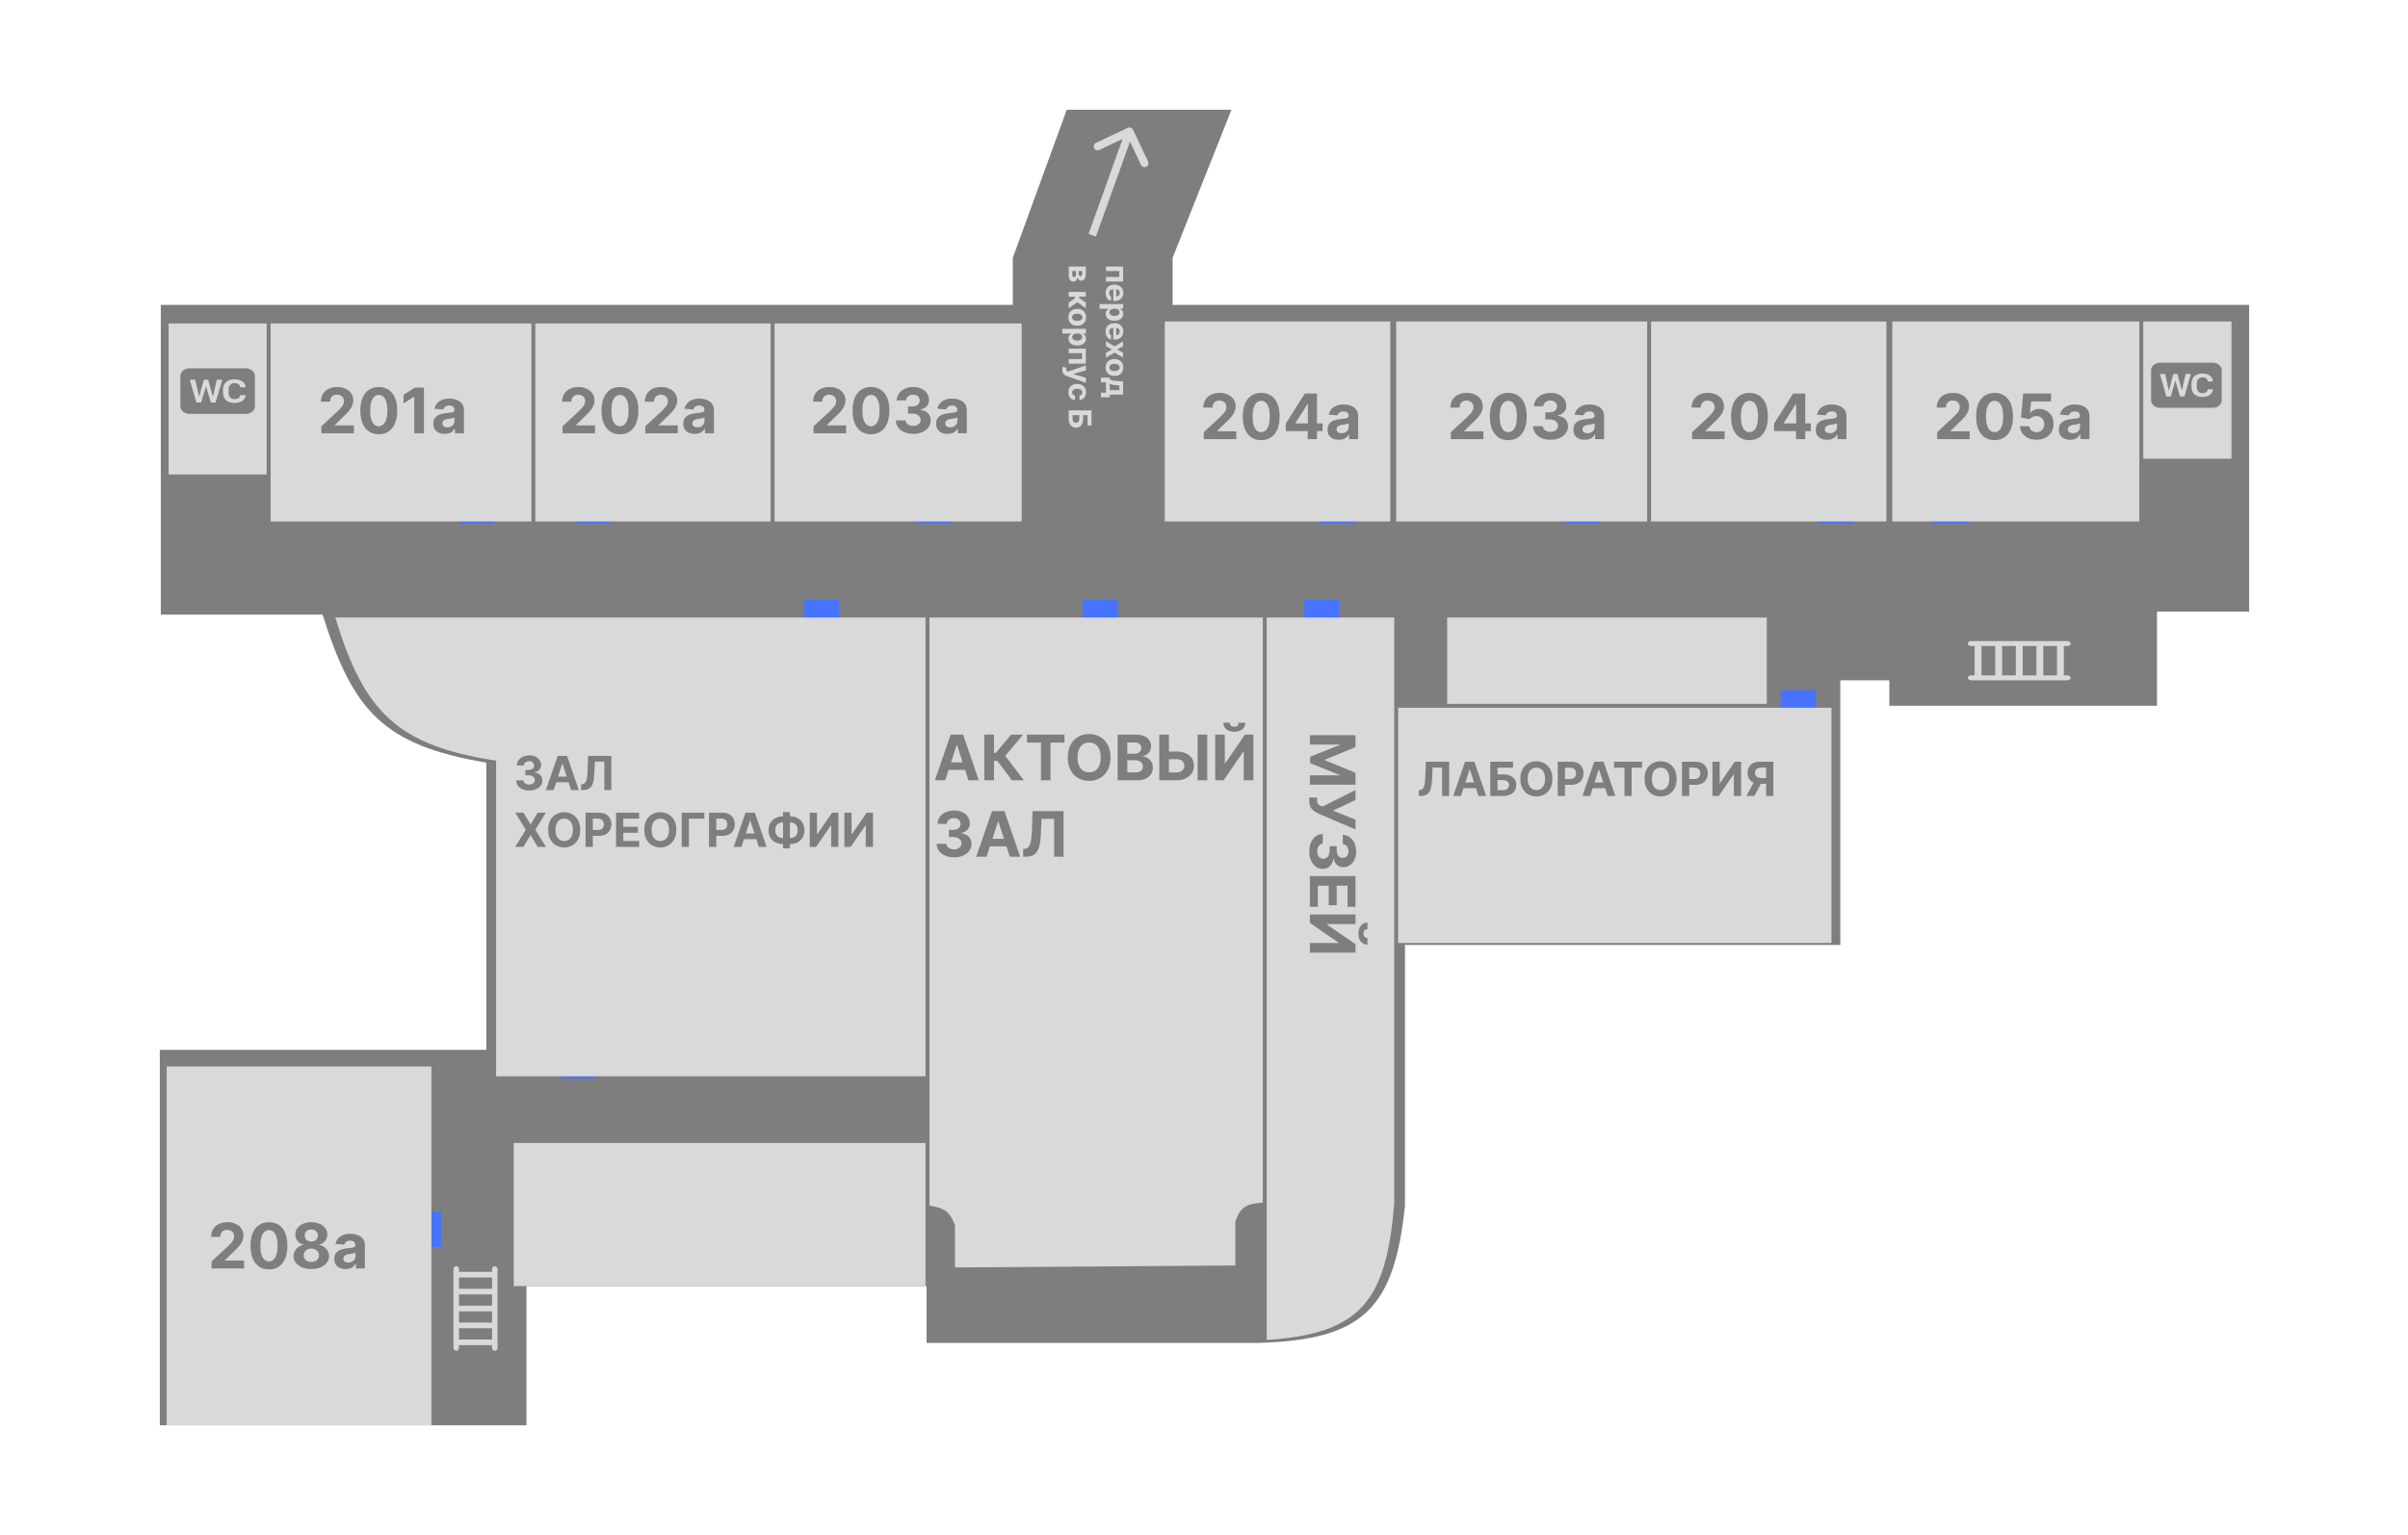 <svg width="1228" height="783" viewBox="0 0 1228 783" fill="none" xmlns="http://www.w3.org/2000/svg">
<rect width="1228" height="783" fill="#1E1E1E"/>
<g id="Frame 1">
<rect width="1228" height="783" fill="white"/>
<path id="Rectangle 37" d="M82 155.5H516.5V131.5L544 56H628L598 131.5V155.5H1147V312H1100V360H963.5V347H938.5V482H716.5V615C710.977 667.687 695.016 683.504 641.5 685H472.5V656H268.5V727H81.5V535.5H248V389C195.258 380.123 179.962 362.479 164.5 313.5H82V155.5Z" fill="#7E7E7E"/>
<g id="Group 1" filter="url(#filter0_f_13_52)">
<line id="Line 1" x1="220" y1="636" x2="220" y2="618" stroke="#4674FF" stroke-width="10"/>
<line id="Line 2" x1="286" y1="545" x2="304" y2="545" stroke="#4674FF" stroke-width="10"/>
<line id="Line 3" x1="410" y1="311" x2="428" y2="311" stroke="#4674FF" stroke-width="10"/>
<line id="Line 4" x1="234" y1="262" x2="252" y2="262" stroke="#4674FF" stroke-width="10"/>
<line id="Line 5" x1="294" y1="262" x2="312" y2="262" stroke="#4674FF" stroke-width="10"/>
<line id="Line 6" x1="467" y1="262" x2="485" y2="262" stroke="#4674FF" stroke-width="10"/>
<line id="Line 7" x1="673" y1="262" x2="691" y2="262" stroke="#4674FF" stroke-width="10"/>
<line id="Line 8" x1="798" y1="262" x2="816" y2="262" stroke="#4674FF" stroke-width="10"/>
<line id="Line 9" x1="927" y1="262" x2="945" y2="262" stroke="#4674FF" stroke-width="10"/>
<line id="Line 10" x1="985" y1="262" x2="1004" y2="262" stroke="#4674FF" stroke-width="10"/>
<line id="Line 11" x1="908" y1="357" x2="926" y2="357" stroke="#4674FF" stroke-width="10"/>
<line id="Line 12" x1="665" y1="311" x2="683" y2="311" stroke="#4674FF" stroke-width="10"/>
<line id="Line 13" x1="552" y1="311" x2="570" y2="311" stroke="#4674FF" stroke-width="10"/>
</g>
<g id="208a" filter="url(#filter1_d_13_52)">
<rect x="85" y="540" width="135" height="183" fill="#D9D9D9"/>
</g>
<g id="Rectangle 22" filter="url(#filter2_d_13_52)">
<rect x="262" y="579" width="210" height="73" fill="#D9D9D9"/>
</g>
<g id="choreography hall" filter="url(#filter3_d_13_52)">
<path d="M171 311H472V545H253V384C202.553 376.3 185.597 359.188 171 311Z" fill="#D9D9D9"/>
</g>
<g id="assembly hall" filter="url(#filter4_d_13_52)">
<path d="M474 311H644V609.5C635.757 609.855 632.515 611.721 630 619V641.5L487 642.5V621C484.569 614.397 481.86 612.068 474 611V311Z" fill="#D9D9D9"/>
</g>
<g id="museum " filter="url(#filter5_d_13_52)">
<path d="M646 311H711V610C706.909 659.514 694.146 676.274 646 679.5V311Z" fill="#D9D9D9"/>
</g>
<g id="wc-a6" filter="url(#filter6_d_13_52)">
<rect x="86" y="161" width="50" height="77" fill="#D9D9D9"/>
</g>
<g id="201a" filter="url(#filter7_d_13_52)">
<rect x="138" y="161" width="133" height="101" fill="#D9D9D9"/>
</g>
<g id="202a" filter="url(#filter8_d_13_52)">
<rect x="273" y="161" width="120" height="101" fill="#D9D9D9"/>
</g>
<g id="203a" filter="url(#filter9_d_13_52)">
<rect x="395" y="161" width="126" height="101" fill="#D9D9D9"/>
</g>
<g id="laboratory " filter="url(#filter10_d_13_52)">
<rect x="713" y="357" width="221" height="120" fill="#D9D9D9"/>
</g>
<g id="204a" filter="url(#filter11_d_13_52)">
<rect x="594" y="160" width="115" height="102" fill="#D9D9D9"/>
</g>
<g id="Rectangle 32" filter="url(#filter12_d_13_52)">
<rect x="738" y="311" width="163" height="44" fill="#D9D9D9"/>
</g>
<g id="205a" filter="url(#filter13_d_13_52)">
<rect x="712" y="160" width="128" height="102" fill="#D9D9D9"/>
</g>
<g id="206a" filter="url(#filter14_d_13_52)">
<rect x="842" y="160" width="120" height="102" fill="#D9D9D9"/>
</g>
<g id="207a" filter="url(#filter15_d_13_52)">
<rect x="965" y="160" width="126" height="102" fill="#D9D9D9"/>
</g>
<g id="wc-a7" filter="url(#filter16_d_13_52)">
<rect x="1093" y="160" width="45" height="70" fill="#D9D9D9"/>
</g>
<path id="208&#208;&#176;" d="M107.886 647V643.455L116.17 635.784C116.875 635.102 117.466 634.489 117.943 633.943C118.428 633.398 118.795 632.864 119.045 632.341C119.295 631.811 119.42 631.239 119.42 630.625C119.42 629.943 119.265 629.356 118.955 628.864C118.644 628.364 118.22 627.981 117.682 627.716C117.144 627.443 116.534 627.307 115.852 627.307C115.14 627.307 114.519 627.451 113.989 627.739C113.458 628.027 113.049 628.439 112.761 628.977C112.473 629.515 112.33 630.155 112.33 630.898H107.659C107.659 629.375 108.004 628.053 108.693 626.932C109.383 625.811 110.348 624.943 111.591 624.33C112.833 623.716 114.265 623.409 115.886 623.409C117.553 623.409 119.004 623.705 120.239 624.295C121.481 624.879 122.447 625.689 123.136 626.727C123.826 627.765 124.17 628.955 124.17 630.295C124.17 631.174 123.996 632.042 123.648 632.898C123.307 633.754 122.697 634.705 121.818 635.75C120.939 636.788 119.701 638.034 118.102 639.489L114.705 642.818V642.977H124.477V647H107.886ZM137.168 647.511C135.213 647.504 133.531 647.023 132.122 646.068C130.721 645.114 129.641 643.731 128.884 641.92C128.134 640.11 127.762 637.932 127.77 635.386C127.77 632.848 128.145 630.686 128.895 628.898C129.652 627.11 130.732 625.75 132.134 624.818C133.543 623.879 135.221 623.409 137.168 623.409C139.115 623.409 140.789 623.879 142.19 624.818C143.599 625.758 144.683 627.121 145.44 628.909C146.198 630.689 146.573 632.848 146.565 635.386C146.565 637.939 146.187 640.121 145.429 641.932C144.679 643.742 143.603 645.125 142.202 646.08C140.8 647.034 139.122 647.511 137.168 647.511ZM137.168 643.432C138.501 643.432 139.565 642.761 140.361 641.42C141.156 640.08 141.55 638.068 141.543 635.386C141.543 633.621 141.361 632.152 140.997 630.977C140.641 629.803 140.134 628.92 139.474 628.33C138.823 627.739 138.054 627.443 137.168 627.443C135.842 627.443 134.781 628.106 133.986 629.432C133.19 630.758 132.789 632.742 132.781 635.386C132.781 637.174 132.959 638.667 133.315 639.864C133.679 641.053 134.19 641.947 134.849 642.545C135.509 643.136 136.281 643.432 137.168 643.432ZM158.756 647.318C157.006 647.318 155.449 647.034 154.085 646.466C152.729 645.89 151.665 645.106 150.892 644.114C150.119 643.121 149.733 641.996 149.733 640.739C149.733 639.769 149.953 638.879 150.392 638.068C150.839 637.25 151.445 636.572 152.21 636.034C152.975 635.489 153.831 635.14 154.778 634.989V634.83C153.536 634.58 152.528 633.977 151.756 633.023C150.983 632.061 150.597 630.943 150.597 629.67C150.597 628.466 150.949 627.394 151.653 626.455C152.358 625.508 153.324 624.765 154.551 624.227C155.786 623.682 157.188 623.409 158.756 623.409C160.324 623.409 161.722 623.682 162.949 624.227C164.184 624.773 165.153 625.519 165.858 626.466C166.563 627.405 166.919 628.473 166.926 629.67C166.919 630.951 166.525 632.068 165.744 633.023C164.964 633.977 163.964 634.58 162.744 634.83V634.989C163.676 635.14 164.521 635.489 165.278 636.034C166.044 636.572 166.65 637.25 167.097 638.068C167.551 638.879 167.782 639.769 167.79 640.739C167.782 641.996 167.392 643.121 166.619 644.114C165.847 645.106 164.778 645.89 163.415 646.466C162.059 647.034 160.506 647.318 158.756 647.318ZM158.756 643.705C159.536 643.705 160.218 643.564 160.801 643.284C161.384 642.996 161.839 642.602 162.165 642.102C162.498 641.595 162.665 641.011 162.665 640.352C162.665 639.678 162.494 639.083 162.153 638.568C161.813 638.045 161.35 637.636 160.767 637.341C160.184 637.038 159.513 636.886 158.756 636.886C158.006 636.886 157.335 637.038 156.744 637.341C156.153 637.636 155.688 638.045 155.347 638.568C155.013 639.083 154.847 639.678 154.847 640.352C154.847 641.011 155.009 641.595 155.335 642.102C155.661 642.602 156.119 642.996 156.71 643.284C157.301 643.564 157.983 643.705 158.756 643.705ZM158.756 633.307C159.407 633.307 159.987 633.174 160.494 632.909C161.002 632.644 161.4 632.277 161.688 631.807C161.975 631.337 162.119 630.795 162.119 630.182C162.119 629.576 161.975 629.045 161.688 628.591C161.4 628.129 161.006 627.769 160.506 627.511C160.006 627.246 159.422 627.114 158.756 627.114C158.097 627.114 157.513 627.246 157.006 627.511C156.498 627.769 156.1 628.129 155.812 628.591C155.532 629.045 155.392 629.576 155.392 630.182C155.392 630.795 155.536 631.337 155.824 631.807C156.112 632.277 156.509 632.644 157.017 632.909C157.525 633.174 158.104 633.307 158.756 633.307ZM176.253 647.33C175.139 647.33 174.147 647.136 173.276 646.75C172.404 646.356 171.715 645.777 171.207 645.011C170.707 644.239 170.457 643.277 170.457 642.125C170.457 641.155 170.635 640.341 170.991 639.682C171.348 639.023 171.832 638.492 172.446 638.091C173.06 637.689 173.757 637.386 174.537 637.182C175.325 636.977 176.151 636.833 177.014 636.75C178.029 636.644 178.848 636.545 179.469 636.455C180.09 636.356 180.541 636.212 180.821 636.023C181.101 635.833 181.241 635.553 181.241 635.182V635.114C181.241 634.394 181.014 633.837 180.56 633.443C180.113 633.049 179.476 632.852 178.651 632.852C177.779 632.852 177.086 633.045 176.571 633.432C176.056 633.811 175.715 634.288 175.548 634.864L171.071 634.5C171.298 633.439 171.745 632.523 172.412 631.75C173.079 630.97 173.938 630.371 174.991 629.955C176.052 629.53 177.279 629.318 178.673 629.318C179.643 629.318 180.571 629.432 181.457 629.659C182.351 629.886 183.143 630.239 183.832 630.716C184.529 631.193 185.079 631.807 185.48 632.557C185.882 633.299 186.082 634.189 186.082 635.227V647H181.491V644.58H181.355C181.075 645.125 180.7 645.606 180.23 646.023C179.76 646.432 179.196 646.754 178.537 646.989C177.878 647.216 177.116 647.33 176.253 647.33ZM177.639 643.989C178.351 643.989 178.98 643.848 179.526 643.568C180.071 643.28 180.499 642.894 180.81 642.409C181.12 641.924 181.276 641.375 181.276 640.761V638.909C181.124 639.008 180.916 639.098 180.651 639.182C180.393 639.258 180.101 639.33 179.776 639.398C179.45 639.458 179.124 639.515 178.798 639.568C178.473 639.614 178.177 639.655 177.912 639.693C177.344 639.777 176.848 639.909 176.423 640.091C175.999 640.273 175.67 640.519 175.435 640.83C175.2 641.133 175.082 641.511 175.082 641.966C175.082 642.625 175.321 643.129 175.798 643.477C176.283 643.818 176.897 643.989 177.639 643.989Z" fill="#7E7E7E"/>
<path id="&#208;&#151;&#208;&#144;&#208;&#155; &#208;&#165;&#208;&#158;&#208;&#160;&#208;&#149;&#208;&#158;&#208;&#147;&#208;&#160;&#208;&#144;&#208;&#164;&#208;&#152;&#208;&#152;" d="M269.866 403.239C268.594 403.239 267.46 403.02 266.466 402.582C265.477 402.139 264.696 401.531 264.122 400.759C263.554 399.98 263.261 399.082 263.244 398.065H266.96C266.983 398.491 267.122 398.866 267.378 399.19C267.639 399.509 267.986 399.756 268.418 399.932C268.849 400.108 269.335 400.196 269.875 400.196C270.438 400.196 270.935 400.097 271.366 399.898C271.798 399.699 272.136 399.423 272.381 399.071C272.625 398.719 272.747 398.312 272.747 397.852C272.747 397.386 272.616 396.974 272.355 396.616C272.099 396.253 271.73 395.969 271.247 395.764C270.77 395.56 270.202 395.457 269.543 395.457H267.915V392.747H269.543C270.099 392.747 270.591 392.651 271.017 392.457C271.449 392.264 271.784 391.997 272.023 391.656C272.261 391.31 272.381 390.906 272.381 390.446C272.381 390.009 272.276 389.625 272.065 389.295C271.861 388.96 271.571 388.699 271.196 388.511C270.827 388.324 270.395 388.23 269.901 388.23C269.401 388.23 268.943 388.321 268.528 388.503C268.114 388.679 267.781 388.932 267.531 389.261C267.281 389.591 267.148 389.977 267.131 390.42H263.594C263.611 389.415 263.898 388.528 264.455 387.761C265.011 386.994 265.761 386.395 266.705 385.963C267.653 385.526 268.724 385.307 269.918 385.307C271.122 385.307 272.176 385.526 273.08 385.963C273.983 386.401 274.685 386.991 275.185 387.736C275.69 388.474 275.94 389.304 275.935 390.224C275.94 391.202 275.636 392.017 275.023 392.67C274.415 393.324 273.622 393.739 272.645 393.915V394.051C273.929 394.216 274.906 394.662 275.577 395.389C276.253 396.111 276.588 397.014 276.582 398.099C276.588 399.094 276.301 399.977 275.722 400.75C275.148 401.523 274.355 402.131 273.344 402.574C272.332 403.017 271.173 403.239 269.866 403.239ZM282.346 403H278.391L284.417 385.545H289.173L295.19 403H291.235L286.863 389.534H286.727L282.346 403ZM282.099 396.139H291.44V399.02H282.099V396.139ZM296.344 403V400.034L296.839 399.991C297.475 399.94 297.989 399.699 298.381 399.267C298.773 398.83 299.066 398.134 299.259 397.179C299.458 396.219 299.586 394.929 299.643 393.31L299.933 385.545H311.779V403H308.191V388.503H303.359L303.086 394.58C302.995 396.534 302.762 398.131 302.387 399.369C302.018 400.608 301.427 401.523 300.614 402.114C299.808 402.705 298.702 403 297.299 403H296.344ZM266.977 414.545L270.497 420.494H270.634L274.17 414.545H278.338L273.011 423.273L278.457 432H274.213L270.634 426.043H270.497L266.918 432H262.69L268.153 423.273L262.793 414.545H266.977ZM295.893 423.273C295.893 425.176 295.532 426.795 294.81 428.131C294.094 429.466 293.117 430.486 291.879 431.19C290.646 431.889 289.259 432.239 287.719 432.239C286.168 432.239 284.776 431.886 283.543 431.182C282.31 430.477 281.336 429.457 280.62 428.122C279.904 426.787 279.546 425.17 279.546 423.273C279.546 421.369 279.904 419.75 280.62 418.415C281.336 417.08 282.31 416.062 283.543 415.364C284.776 414.659 286.168 414.307 287.719 414.307C289.259 414.307 290.646 414.659 291.879 415.364C293.117 416.062 294.094 417.08 294.81 418.415C295.532 419.75 295.893 421.369 295.893 423.273ZM292.151 423.273C292.151 422.04 291.967 421 291.597 420.153C291.234 419.307 290.719 418.665 290.055 418.227C289.39 417.79 288.612 417.571 287.719 417.571C286.827 417.571 286.049 417.79 285.384 418.227C284.719 418.665 284.202 419.307 283.833 420.153C283.469 421 283.288 422.04 283.288 423.273C283.288 424.506 283.469 425.545 283.833 426.392C284.202 427.239 284.719 427.881 285.384 428.318C286.049 428.756 286.827 428.974 287.719 428.974C288.612 428.974 289.39 428.756 290.055 428.318C290.719 427.881 291.234 427.239 291.597 426.392C291.967 425.545 292.151 424.506 292.151 423.273ZM298.626 432V414.545H305.513C306.837 414.545 307.964 414.798 308.896 415.304C309.828 415.804 310.538 416.5 311.027 417.392C311.521 418.278 311.768 419.301 311.768 420.46C311.768 421.619 311.518 422.642 311.018 423.528C310.518 424.415 309.794 425.105 308.845 425.599C307.902 426.094 306.76 426.341 305.419 426.341H301.03V423.384H304.822C305.533 423.384 306.118 423.261 306.578 423.017C307.044 422.767 307.391 422.423 307.618 421.986C307.851 421.543 307.967 421.034 307.967 420.46C307.967 419.881 307.851 419.375 307.618 418.943C307.391 418.506 307.044 418.168 306.578 417.929C306.112 417.685 305.521 417.562 304.805 417.562H302.317V432H298.626ZM314.165 432V414.545H325.927V417.588H317.856V421.747H325.322V424.79H317.856V428.957H325.961V432H314.165ZM344.901 423.273C344.901 425.176 344.54 426.795 343.818 428.131C343.102 429.466 342.125 430.486 340.886 431.19C339.653 431.889 338.267 432.239 336.727 432.239C335.176 432.239 333.784 431.886 332.551 431.182C331.318 430.477 330.344 429.457 329.628 428.122C328.912 426.787 328.554 425.17 328.554 423.273C328.554 421.369 328.912 419.75 329.628 418.415C330.344 417.08 331.318 416.062 332.551 415.364C333.784 414.659 335.176 414.307 336.727 414.307C338.267 414.307 339.653 414.659 340.886 415.364C342.125 416.062 343.102 417.08 343.818 418.415C344.54 419.75 344.901 421.369 344.901 423.273ZM341.159 423.273C341.159 422.04 340.974 421 340.605 420.153C340.241 419.307 339.727 418.665 339.062 418.227C338.398 417.79 337.619 417.571 336.727 417.571C335.835 417.571 335.057 417.79 334.392 418.227C333.727 418.665 333.21 419.307 332.841 420.153C332.477 421 332.295 422.04 332.295 423.273C332.295 424.506 332.477 425.545 332.841 426.392C333.21 427.239 333.727 427.881 334.392 428.318C335.057 428.756 335.835 428.974 336.727 428.974C337.619 428.974 338.398 428.756 339.062 428.318C339.727 427.881 340.241 427.239 340.605 426.392C340.974 425.545 341.159 424.506 341.159 423.273ZM359.217 414.545V417.588H351.325V432H347.634V414.545H359.217ZM361.58 432V414.545H368.466C369.79 414.545 370.918 414.798 371.849 415.304C372.781 415.804 373.491 416.5 373.98 417.392C374.474 418.278 374.722 419.301 374.722 420.46C374.722 421.619 374.472 422.642 373.972 423.528C373.472 424.415 372.747 425.105 371.798 425.599C370.855 426.094 369.713 426.341 368.372 426.341H363.983V423.384H367.776C368.486 423.384 369.071 423.261 369.531 423.017C369.997 422.767 370.344 422.423 370.571 421.986C370.804 421.543 370.92 421.034 370.92 420.46C370.92 419.881 370.804 419.375 370.571 418.943C370.344 418.506 369.997 418.168 369.531 417.929C369.065 417.685 368.474 417.562 367.759 417.562H365.27V432H361.58ZM378.112 432H374.157L380.183 414.545H384.938L390.955 432H387.001L382.629 418.534H382.492L378.112 432ZM377.864 425.139H387.205V428.02H377.864V425.139ZM399.139 416.42H403.043C404.44 416.42 405.679 416.716 406.759 417.307C407.844 417.898 408.693 418.73 409.307 419.804C409.926 420.872 410.236 422.128 410.236 423.571C410.236 424.969 409.926 426.187 409.307 427.227C408.693 428.267 407.844 429.077 406.759 429.656C405.679 430.23 404.44 430.517 403.043 430.517H399.139C397.736 430.517 396.491 430.233 395.406 429.665C394.321 429.091 393.469 428.284 392.849 427.244C392.236 426.205 391.929 424.977 391.929 423.562C391.929 422.119 392.239 420.864 392.858 419.795C393.483 418.722 394.338 417.892 395.423 417.307C396.509 416.716 397.747 416.42 399.139 416.42ZM399.139 419.506C398.389 419.506 397.727 419.656 397.153 419.957C396.585 420.253 396.142 420.702 395.824 421.304C395.506 421.906 395.347 422.659 395.347 423.562C395.347 424.426 395.509 425.145 395.832 425.719C396.162 426.293 396.611 426.722 397.179 427.006C397.747 427.29 398.401 427.432 399.139 427.432H403.068C403.813 427.432 404.463 427.287 405.02 426.997C405.582 426.707 406.017 426.276 406.324 425.702C406.636 425.128 406.793 424.418 406.793 423.571C406.793 422.668 406.636 421.915 406.324 421.312C406.017 420.71 405.582 420.259 405.02 419.957C404.463 419.656 403.813 419.506 403.068 419.506H399.139ZM402.838 414.239V432.716H399.335V414.239H402.838ZM412.955 414.545H416.636V425.523H416.781L424.324 414.545H427.554V432H423.864V421.014H423.736L416.151 432H412.955V414.545ZM430.603 414.545H434.285V425.523H434.43L441.972 414.545H445.202V432H441.512V421.014H441.384L433.799 432H430.603V414.545Z" fill="#7E7E7E"/>
<path id="&#208;&#144;&#208;&#154;&#208;&#162;&#208;&#158;&#208;&#146;&#208;&#171;&#208;&#153; &#208;&#151;&#208;&#144;&#208;&#155;" d="M482.034 398H476.761L484.795 374.727H491.136L499.159 398H493.886L488.057 380.045H487.875L482.034 398ZM481.705 388.852H494.159V392.693H481.705V388.852ZM516.04 398L508.562 388.08H506.881V398H501.96V374.727H506.881V384.023H507.869L515.597 374.727H521.722L512.642 385.523L522.142 398H516.04ZM523.73 378.784V374.727H542.844V378.784H535.719V398H530.855V378.784H523.73ZM566.315 386.364C566.315 388.902 565.834 391.061 564.872 392.841C563.918 394.621 562.615 395.981 560.963 396.92C559.319 397.852 557.471 398.318 555.418 398.318C553.349 398.318 551.493 397.848 549.849 396.909C548.205 395.97 546.906 394.61 545.952 392.83C544.997 391.049 544.52 388.894 544.52 386.364C544.52 383.826 544.997 381.667 545.952 379.886C546.906 378.106 548.205 376.75 549.849 375.818C551.493 374.879 553.349 374.409 555.418 374.409C557.471 374.409 559.319 374.879 560.963 375.818C562.615 376.75 563.918 378.106 564.872 379.886C565.834 381.667 566.315 383.826 566.315 386.364ZM561.327 386.364C561.327 384.72 561.08 383.333 560.588 382.205C560.103 381.076 559.418 380.22 558.531 379.636C557.645 379.053 556.607 378.761 555.418 378.761C554.228 378.761 553.19 379.053 552.304 379.636C551.418 380.22 550.728 381.076 550.236 382.205C549.751 383.333 549.509 384.72 549.509 386.364C549.509 388.008 549.751 389.394 550.236 390.523C550.728 391.652 551.418 392.508 552.304 393.091C553.19 393.674 554.228 393.966 555.418 393.966C556.607 393.966 557.645 393.674 558.531 393.091C559.418 392.508 560.103 391.652 560.588 390.523C561.08 389.394 561.327 388.008 561.327 386.364ZM569.96 398V374.727H579.278C580.991 374.727 582.419 374.981 583.562 375.489C584.706 375.996 585.566 376.701 586.142 377.602C586.718 378.496 587.006 379.527 587.006 380.693C587.006 381.602 586.824 382.402 586.46 383.091C586.097 383.773 585.597 384.333 584.96 384.773C584.331 385.205 583.612 385.511 582.801 385.693V385.92C583.688 385.958 584.517 386.208 585.29 386.67C586.07 387.133 586.703 387.78 587.188 388.614C587.672 389.439 587.915 390.424 587.915 391.568C587.915 392.803 587.608 393.905 586.994 394.875C586.388 395.837 585.491 396.598 584.301 397.159C583.112 397.72 581.646 398 579.903 398H569.96ZM574.881 393.977H578.892C580.263 393.977 581.263 393.716 581.892 393.193C582.521 392.663 582.835 391.958 582.835 391.08C582.835 390.436 582.68 389.867 582.369 389.375C582.059 388.883 581.616 388.496 581.04 388.216C580.472 387.936 579.794 387.795 579.006 387.795H574.881V393.977ZM574.881 384.466H578.528C579.203 384.466 579.801 384.348 580.324 384.114C580.854 383.871 581.271 383.53 581.574 383.091C581.884 382.652 582.04 382.125 582.04 381.511C582.04 380.67 581.741 379.992 581.142 379.477C580.551 378.962 579.71 378.705 578.619 378.705H574.881V384.466ZM594.355 383.33H599.901C601.749 383.33 603.34 383.629 604.673 384.227C606.014 384.818 607.048 385.655 607.776 386.739C608.503 387.822 608.863 389.098 608.855 390.568C608.863 392.03 608.503 393.322 607.776 394.443C607.048 395.557 606.014 396.428 604.673 397.057C603.34 397.686 601.749 398 599.901 398H591.207V374.727H596.116V394.045H599.901C600.787 394.045 601.533 393.886 602.139 393.568C602.745 393.242 603.204 392.814 603.514 392.284C603.832 391.746 603.988 391.159 603.98 390.523C603.988 389.598 603.639 388.818 602.935 388.182C602.238 387.538 601.226 387.216 599.901 387.216H594.355V383.33ZM615.662 374.727V398H610.753V374.727H615.662ZM619.71 374.727H624.619V389.364H624.812L634.869 374.727H639.176V398H634.256V383.352H634.085L623.972 398H619.71V374.727ZM631.71 368.636H635.085C635.078 370.015 634.566 371.125 633.551 371.966C632.544 372.807 631.18 373.227 629.46 373.227C627.733 373.227 626.366 372.807 625.358 371.966C624.35 371.125 623.847 370.015 623.847 368.636H627.199C627.191 369.159 627.358 369.629 627.699 370.045C628.047 370.462 628.634 370.67 629.46 370.67C630.263 370.67 630.839 370.466 631.188 370.057C631.536 369.648 631.71 369.174 631.71 368.636ZM486.489 437.318C484.792 437.318 483.28 437.027 481.955 436.443C480.636 435.852 479.595 435.042 478.83 434.011C478.072 432.973 477.682 431.777 477.659 430.42H482.614C482.644 430.989 482.83 431.489 483.17 431.92C483.519 432.345 483.981 432.674 484.557 432.909C485.133 433.144 485.78 433.261 486.5 433.261C487.25 433.261 487.913 433.129 488.489 432.864C489.064 432.598 489.515 432.231 489.841 431.761C490.167 431.292 490.33 430.75 490.33 430.136C490.33 429.515 490.155 428.966 489.807 428.489C489.466 428.004 488.973 427.625 488.33 427.352C487.693 427.08 486.936 426.943 486.057 426.943H483.886V423.33H486.057C486.799 423.33 487.455 423.201 488.023 422.943C488.598 422.686 489.045 422.33 489.364 421.875C489.682 421.413 489.841 420.875 489.841 420.261C489.841 419.678 489.701 419.167 489.42 418.727C489.148 418.28 488.761 417.932 488.261 417.682C487.769 417.432 487.193 417.307 486.534 417.307C485.867 417.307 485.258 417.428 484.705 417.67C484.152 417.905 483.708 418.242 483.375 418.682C483.042 419.121 482.864 419.636 482.841 420.227H478.125C478.148 418.886 478.53 417.705 479.273 416.682C480.015 415.659 481.015 414.86 482.273 414.284C483.538 413.701 484.966 413.409 486.557 413.409C488.163 413.409 489.568 413.701 490.773 414.284C491.977 414.867 492.913 415.655 493.58 416.648C494.254 417.633 494.587 418.739 494.58 419.966C494.587 421.269 494.182 422.356 493.364 423.227C492.553 424.098 491.496 424.652 490.193 424.886V425.068C491.905 425.288 493.208 425.883 494.102 426.852C495.004 427.814 495.451 429.019 495.443 430.466C495.451 431.792 495.068 432.97 494.295 434C493.53 435.03 492.473 435.841 491.125 436.432C489.777 437.023 488.231 437.318 486.489 437.318ZM503.128 437H497.855L505.889 413.727H512.23L520.253 437H514.98L509.151 419.045H508.969L503.128 437ZM502.798 427.852H515.253V431.693H502.798V427.852ZM521.793 437V433.045L522.452 432.989C523.3 432.92 523.986 432.598 524.509 432.023C525.031 431.439 525.421 430.511 525.679 429.239C525.944 427.958 526.115 426.239 526.19 424.08L526.577 413.727H542.372V437H537.588V417.67H531.145L530.781 425.773C530.66 428.379 530.349 430.508 529.849 432.159C529.357 433.811 528.569 435.03 527.486 435.818C526.41 436.606 524.937 437 523.065 437H521.793Z" fill="#7E7E7E"/>
<path id="&#208;&#156;&#208;&#163;&#208;&#151;&#208;&#149;&#208;&#153;" d="M691.273 375.023V381.091L675.636 387.5V387.773L691.273 394.182V400.25H668V395.477H683.148V395.284L668.114 389.261V386.011L683.205 379.989V379.795H668V375.023H691.273ZM667.682 406.815H671.682V408.077C671.682 408.705 671.758 409.213 671.909 409.599C672.068 409.986 672.299 410.293 672.602 410.52C672.913 410.755 673.299 410.952 673.761 411.111L674.523 411.395L691.273 402.94V408.031L679.818 413.509L691.273 418.088V423.111L672.568 415.088C671.705 414.702 670.902 414.243 670.159 413.713C669.417 413.19 668.818 412.52 668.364 411.702C667.909 410.884 667.682 409.838 667.682 408.565V406.815ZM667.682 434.239C667.682 432.542 667.973 431.03 668.557 429.705C669.148 428.386 669.958 427.345 670.989 426.58C672.027 425.822 673.223 425.432 674.58 425.409V430.364C674.011 430.394 673.511 430.58 673.08 430.92C672.655 431.269 672.326 431.731 672.091 432.307C671.856 432.883 671.739 433.53 671.739 434.25C671.739 435 671.871 435.663 672.136 436.239C672.402 436.814 672.769 437.265 673.239 437.591C673.708 437.917 674.25 438.08 674.864 438.08C675.485 438.08 676.034 437.905 676.511 437.557C676.996 437.216 677.375 436.723 677.648 436.08C677.92 435.443 678.057 434.686 678.057 433.807V431.636H681.67V433.807C681.67 434.549 681.799 435.205 682.057 435.773C682.314 436.348 682.67 436.795 683.125 437.114C683.587 437.432 684.125 437.591 684.739 437.591C685.322 437.591 685.833 437.451 686.273 437.17C686.72 436.898 687.068 436.511 687.318 436.011C687.568 435.519 687.693 434.943 687.693 434.284C687.693 433.617 687.572 433.008 687.33 432.455C687.095 431.902 686.758 431.458 686.318 431.125C685.879 430.792 685.364 430.614 684.773 430.591V425.875C686.114 425.898 687.295 426.28 688.318 427.023C689.341 427.765 690.14 428.765 690.716 430.023C691.299 431.288 691.591 432.716 691.591 434.307C691.591 435.913 691.299 437.318 690.716 438.523C690.133 439.727 689.345 440.663 688.352 441.33C687.367 442.004 686.261 442.337 685.034 442.33C683.731 442.337 682.644 441.932 681.773 441.114C680.902 440.303 680.348 439.246 680.114 437.943H679.932C679.712 439.655 679.117 440.958 678.148 441.852C677.186 442.754 675.981 443.201 674.534 443.193C673.208 443.201 672.03 442.818 671 442.045C669.97 441.28 669.159 440.223 668.568 438.875C667.977 437.527 667.682 435.981 667.682 434.239ZM668 446.866H691.273V462.548H687.216V451.787H681.67V461.741H677.614V451.787H672.057V462.594H668V446.866ZM691.273 466.46V471.369H676.636V471.562L691.273 481.619V485.926H668V481.006H682.648V480.835L668 470.722V466.46H691.273ZM697.364 478.46V481.835C695.985 481.828 694.875 481.316 694.034 480.301C693.193 479.294 692.773 477.93 692.773 476.21C692.773 474.483 693.193 473.116 694.034 472.108C694.875 471.1 695.985 470.597 697.364 470.597V473.949C696.841 473.941 696.371 474.108 695.955 474.449C695.538 474.797 695.33 475.384 695.33 476.21C695.33 477.013 695.534 477.589 695.943 477.938C696.352 478.286 696.826 478.46 697.364 478.46Z" fill="#7E7E7E"/>
<path id="&#208;&#155;&#208;&#144;&#208;&#145;&#208;&#158;&#208;&#160;&#208;&#144;&#208;&#162;&#208;&#158;&#208;&#160;&#208;&#152;&#208;&#175;" d="M723.571 406V403.034L724.065 402.991C724.702 402.94 725.216 402.699 725.608 402.267C726 401.83 726.293 401.134 726.486 400.179C726.685 399.219 726.812 397.929 726.869 396.31L727.159 388.545H739.006V406H735.418V391.503H730.585L730.312 397.58C730.222 399.534 729.989 401.131 729.614 402.369C729.244 403.608 728.653 404.523 727.841 405.114C727.034 405.705 725.929 406 724.526 406H723.571ZM745.057 406H741.102L747.128 388.545H751.884L757.901 406H753.946L749.574 392.534H749.438L745.057 406ZM744.81 399.139H754.151V402.02H744.81V399.139ZM760.001 406V388.545H771.584V391.588H763.692V394.997H766.53C767.911 394.997 769.101 395.222 770.101 395.67C771.107 396.114 771.882 396.741 772.428 397.554C772.973 398.366 773.246 399.324 773.246 400.426C773.246 401.523 772.973 402.491 772.428 403.332C771.882 404.168 771.107 404.821 770.101 405.293C769.101 405.764 767.911 406 766.53 406H760.001ZM763.692 403.034H766.53C767.189 403.034 767.746 402.915 768.2 402.676C768.655 402.432 768.999 402.111 769.232 401.713C769.47 401.31 769.589 400.869 769.589 400.392C769.589 399.699 769.325 399.114 768.797 398.636C768.274 398.153 767.518 397.912 766.53 397.912H763.692V403.034ZM791.674 397.273C791.674 399.176 791.313 400.795 790.592 402.131C789.876 403.466 788.898 404.486 787.66 405.19C786.427 405.889 785.04 406.239 783.501 406.239C781.95 406.239 780.558 405.886 779.325 405.182C778.092 404.477 777.117 403.457 776.401 402.122C775.685 400.787 775.327 399.17 775.327 397.273C775.327 395.369 775.685 393.75 776.401 392.415C777.117 391.08 778.092 390.062 779.325 389.364C780.558 388.659 781.95 388.307 783.501 388.307C785.04 388.307 786.427 388.659 787.66 389.364C788.898 390.062 789.876 391.08 790.592 392.415C791.313 393.75 791.674 395.369 791.674 397.273ZM787.933 397.273C787.933 396.04 787.748 395 787.379 394.153C787.015 393.307 786.501 392.665 785.836 392.227C785.171 391.79 784.393 391.571 783.501 391.571C782.609 391.571 781.83 391.79 781.165 392.227C780.501 392.665 779.984 393.307 779.614 394.153C779.251 395 779.069 396.04 779.069 397.273C779.069 398.506 779.251 399.545 779.614 400.392C779.984 401.239 780.501 401.881 781.165 402.318C781.83 402.756 782.609 402.974 783.501 402.974C784.393 402.974 785.171 402.756 785.836 402.318C786.501 401.881 787.015 401.239 787.379 400.392C787.748 399.545 787.933 398.506 787.933 397.273ZM794.408 406V388.545H801.294C802.618 388.545 803.746 388.798 804.678 389.304C805.609 389.804 806.32 390.5 806.808 391.392C807.303 392.278 807.55 393.301 807.55 394.46C807.55 395.619 807.3 396.642 806.8 397.528C806.3 398.415 805.575 399.105 804.626 399.599C803.683 400.094 802.541 400.341 801.2 400.341H796.811V397.384H800.604C801.314 397.384 801.899 397.261 802.359 397.017C802.825 396.767 803.172 396.423 803.399 395.986C803.632 395.543 803.749 395.034 803.749 394.46C803.749 393.881 803.632 393.375 803.399 392.943C803.172 392.506 802.825 392.168 802.359 391.929C801.893 391.685 801.303 391.562 800.587 391.562H798.098V406H794.408ZM810.94 406H806.985L813.011 388.545H817.766L823.783 406H819.829L815.457 392.534H815.32L810.94 406ZM810.692 399.139H820.033V402.02H810.692V399.139ZM823.087 391.588V388.545H837.422V391.588H832.078V406H828.43V391.588H823.087ZM855.026 397.273C855.026 399.176 854.665 400.795 853.943 402.131C853.227 403.466 852.25 404.486 851.011 405.19C849.778 405.889 848.392 406.239 846.852 406.239C845.301 406.239 843.909 405.886 842.676 405.182C841.443 404.477 840.469 403.457 839.753 402.122C839.037 400.787 838.679 399.17 838.679 397.273C838.679 395.369 839.037 393.75 839.753 392.415C840.469 391.08 841.443 390.062 842.676 389.364C843.909 388.659 845.301 388.307 846.852 388.307C848.392 388.307 849.778 388.659 851.011 389.364C852.25 390.062 853.227 391.08 853.943 392.415C854.665 393.75 855.026 395.369 855.026 397.273ZM851.284 397.273C851.284 396.04 851.099 395 850.73 394.153C850.366 393.307 849.852 392.665 849.188 392.227C848.523 391.79 847.744 391.571 846.852 391.571C845.96 391.571 845.182 391.79 844.517 392.227C843.852 392.665 843.335 393.307 842.966 394.153C842.602 395 842.42 396.04 842.42 397.273C842.42 398.506 842.602 399.545 842.966 400.392C843.335 401.239 843.852 401.881 844.517 402.318C845.182 402.756 845.96 402.974 846.852 402.974C847.744 402.974 848.523 402.756 849.188 402.318C849.852 401.881 850.366 401.239 850.73 400.392C851.099 399.545 851.284 398.506 851.284 397.273ZM857.759 406V388.545H864.646C865.969 388.545 867.097 388.798 868.029 389.304C868.961 389.804 869.671 390.5 870.16 391.392C870.654 392.278 870.901 393.301 870.901 394.46C870.901 395.619 870.651 396.642 870.151 397.528C869.651 398.415 868.927 399.105 867.978 399.599C867.035 400.094 865.893 400.341 864.552 400.341H860.163V397.384H863.955C864.665 397.384 865.251 397.261 865.711 397.017C866.177 396.767 866.523 396.423 866.751 395.986C866.984 395.543 867.1 395.034 867.1 394.46C867.1 393.881 866.984 393.375 866.751 392.943C866.523 392.506 866.177 392.168 865.711 391.929C865.245 391.685 864.654 391.562 863.938 391.562H861.45V406H857.759ZM873.298 388.545H876.98V399.523H877.125L884.668 388.545H887.898V406H884.207V395.014H884.08L876.494 406H873.298V388.545ZM904.344 406H900.663V391.562H898.174C897.464 391.562 896.873 391.668 896.401 391.878C895.935 392.082 895.586 392.384 895.353 392.781C895.12 393.179 895.004 393.668 895.004 394.247C895.004 394.821 895.12 395.301 895.353 395.688C895.586 396.074 895.935 396.364 896.401 396.557C896.867 396.75 897.452 396.847 898.157 396.847H902.163V399.812H897.56C896.225 399.812 895.083 399.591 894.134 399.148C893.185 398.705 892.461 398.068 891.961 397.239C891.461 396.403 891.211 395.406 891.211 394.247C891.211 393.094 891.455 392.091 891.944 391.239C892.438 390.381 893.151 389.719 894.083 389.253C895.021 388.781 896.148 388.545 897.467 388.545H904.344V406ZM894.927 398.057H898.907L894.663 406H890.589L894.927 398.057Z" fill="#7E7E7E"/>
<path id="201&#208;&#176;" d="M163.886 221V217.455L172.17 209.784C172.875 209.102 173.466 208.489 173.943 207.943C174.428 207.398 174.795 206.864 175.045 206.341C175.295 205.811 175.42 205.239 175.42 204.625C175.42 203.943 175.265 203.356 174.955 202.864C174.644 202.364 174.22 201.981 173.682 201.716C173.144 201.443 172.534 201.307 171.852 201.307C171.14 201.307 170.519 201.451 169.989 201.739C169.458 202.027 169.049 202.439 168.761 202.977C168.473 203.515 168.33 204.155 168.33 204.898H163.659C163.659 203.375 164.004 202.053 164.693 200.932C165.383 199.811 166.348 198.943 167.591 198.33C168.833 197.716 170.265 197.409 171.886 197.409C173.553 197.409 175.004 197.705 176.239 198.295C177.481 198.879 178.447 199.689 179.136 200.727C179.826 201.765 180.17 202.955 180.17 204.295C180.17 205.174 179.996 206.042 179.648 206.898C179.307 207.754 178.697 208.705 177.818 209.75C176.939 210.788 175.701 212.034 174.102 213.489L170.705 216.818V216.977H180.477V221H163.886ZM193.168 221.511C191.213 221.504 189.531 221.023 188.122 220.068C186.721 219.114 185.641 217.731 184.884 215.92C184.134 214.11 183.762 211.932 183.77 209.386C183.77 206.848 184.145 204.686 184.895 202.898C185.652 201.11 186.732 199.75 188.134 198.818C189.543 197.879 191.221 197.409 193.168 197.409C195.115 197.409 196.789 197.879 198.19 198.818C199.599 199.758 200.683 201.121 201.44 202.909C202.198 204.689 202.573 206.848 202.565 209.386C202.565 211.939 202.187 214.121 201.429 215.932C200.679 217.742 199.603 219.125 198.202 220.08C196.8 221.034 195.122 221.511 193.168 221.511ZM193.168 217.432C194.501 217.432 195.565 216.761 196.361 215.42C197.156 214.08 197.55 212.068 197.543 209.386C197.543 207.621 197.361 206.152 196.997 204.977C196.641 203.803 196.134 202.92 195.474 202.33C194.823 201.739 194.054 201.443 193.168 201.443C191.842 201.443 190.781 202.106 189.986 203.432C189.19 204.758 188.789 206.742 188.781 209.386C188.781 211.174 188.959 212.667 189.315 213.864C189.679 215.053 190.19 215.947 190.849 216.545C191.509 217.136 192.281 217.432 193.168 217.432ZM216.199 197.727V221H211.278V202.398H211.142L205.812 205.739V201.375L211.574 197.727H216.199ZM226.753 221.33C225.639 221.33 224.647 221.136 223.776 220.75C222.904 220.356 222.215 219.777 221.707 219.011C221.207 218.239 220.957 217.277 220.957 216.125C220.957 215.155 221.135 214.341 221.491 213.682C221.848 213.023 222.332 212.492 222.946 212.091C223.56 211.689 224.257 211.386 225.037 211.182C225.825 210.977 226.651 210.833 227.514 210.75C228.529 210.644 229.348 210.545 229.969 210.455C230.59 210.356 231.041 210.212 231.321 210.023C231.601 209.833 231.741 209.553 231.741 209.182V209.114C231.741 208.394 231.514 207.837 231.06 207.443C230.613 207.049 229.976 206.852 229.151 206.852C228.279 206.852 227.586 207.045 227.071 207.432C226.556 207.811 226.215 208.288 226.048 208.864L221.571 208.5C221.798 207.439 222.245 206.523 222.912 205.75C223.579 204.97 224.438 204.371 225.491 203.955C226.552 203.53 227.779 203.318 229.173 203.318C230.143 203.318 231.071 203.432 231.957 203.659C232.851 203.886 233.643 204.239 234.332 204.716C235.029 205.193 235.579 205.807 235.98 206.557C236.382 207.299 236.582 208.189 236.582 209.227V221H231.991V218.58H231.855C231.575 219.125 231.2 219.606 230.73 220.023C230.26 220.432 229.696 220.754 229.037 220.989C228.378 221.216 227.616 221.33 226.753 221.33ZM228.139 217.989C228.851 217.989 229.48 217.848 230.026 217.568C230.571 217.28 230.999 216.894 231.31 216.409C231.62 215.924 231.776 215.375 231.776 214.761V212.909C231.624 213.008 231.416 213.098 231.151 213.182C230.893 213.258 230.601 213.33 230.276 213.398C229.95 213.458 229.624 213.515 229.298 213.568C228.973 213.614 228.677 213.655 228.412 213.693C227.844 213.777 227.348 213.909 226.923 214.091C226.499 214.273 226.17 214.519 225.935 214.83C225.7 215.133 225.582 215.511 225.582 215.966C225.582 216.625 225.821 217.129 226.298 217.477C226.783 217.818 227.397 217.989 228.139 217.989Z" fill="#7E7E7E"/>
<path id="202&#208;&#176;" d="M286.886 221V217.455L295.17 209.784C295.875 209.102 296.466 208.489 296.943 207.943C297.428 207.398 297.795 206.864 298.045 206.341C298.295 205.811 298.42 205.239 298.42 204.625C298.42 203.943 298.265 203.356 297.955 202.864C297.644 202.364 297.22 201.981 296.682 201.716C296.144 201.443 295.534 201.307 294.852 201.307C294.14 201.307 293.519 201.451 292.989 201.739C292.458 202.027 292.049 202.439 291.761 202.977C291.473 203.515 291.33 204.155 291.33 204.898H286.659C286.659 203.375 287.004 202.053 287.693 200.932C288.383 199.811 289.348 198.943 290.591 198.33C291.833 197.716 293.265 197.409 294.886 197.409C296.553 197.409 298.004 197.705 299.239 198.295C300.481 198.879 301.447 199.689 302.136 200.727C302.826 201.765 303.17 202.955 303.17 204.295C303.17 205.174 302.996 206.042 302.648 206.898C302.307 207.754 301.697 208.705 300.818 209.75C299.939 210.788 298.701 212.034 297.102 213.489L293.705 216.818V216.977H303.477V221H286.886ZM316.168 221.511C314.213 221.504 312.531 221.023 311.122 220.068C309.721 219.114 308.641 217.731 307.884 215.92C307.134 214.11 306.762 211.932 306.77 209.386C306.77 206.848 307.145 204.686 307.895 202.898C308.652 201.11 309.732 199.75 311.134 198.818C312.543 197.879 314.221 197.409 316.168 197.409C318.115 197.409 319.789 197.879 321.19 198.818C322.599 199.758 323.683 201.121 324.44 202.909C325.198 204.689 325.573 206.848 325.565 209.386C325.565 211.939 325.187 214.121 324.429 215.932C323.679 217.742 322.603 219.125 321.202 220.08C319.8 221.034 318.122 221.511 316.168 221.511ZM316.168 217.432C317.501 217.432 318.565 216.761 319.361 215.42C320.156 214.08 320.55 212.068 320.543 209.386C320.543 207.621 320.361 206.152 319.997 204.977C319.641 203.803 319.134 202.92 318.474 202.33C317.823 201.739 317.054 201.443 316.168 201.443C314.842 201.443 313.781 202.106 312.986 203.432C312.19 204.758 311.789 206.742 311.781 209.386C311.781 211.174 311.959 212.667 312.315 213.864C312.679 215.053 313.19 215.947 313.849 216.545C314.509 217.136 315.281 217.432 316.168 217.432ZM329.074 221V217.455L337.358 209.784C338.063 209.102 338.653 208.489 339.131 207.943C339.616 207.398 339.983 206.864 340.233 206.341C340.483 205.811 340.608 205.239 340.608 204.625C340.608 203.943 340.453 203.356 340.142 202.864C339.831 202.364 339.407 201.981 338.869 201.716C338.331 201.443 337.722 201.307 337.04 201.307C336.328 201.307 335.706 201.451 335.176 201.739C334.646 202.027 334.237 202.439 333.949 202.977C333.661 203.515 333.517 204.155 333.517 204.898H328.847C328.847 203.375 329.191 202.053 329.881 200.932C330.57 199.811 331.536 198.943 332.778 198.33C334.021 197.716 335.453 197.409 337.074 197.409C338.741 197.409 340.191 197.705 341.426 198.295C342.669 198.879 343.634 199.689 344.324 200.727C345.013 201.765 345.358 202.955 345.358 204.295C345.358 205.174 345.184 206.042 344.835 206.898C344.494 207.754 343.884 208.705 343.006 209.75C342.127 210.788 340.888 212.034 339.29 213.489L335.892 216.818V216.977H345.665V221H329.074ZM354.253 221.33C353.139 221.33 352.147 221.136 351.276 220.75C350.404 220.356 349.715 219.777 349.207 219.011C348.707 218.239 348.457 217.277 348.457 216.125C348.457 215.155 348.635 214.341 348.991 213.682C349.348 213.023 349.832 212.492 350.446 212.091C351.06 211.689 351.757 211.386 352.537 211.182C353.325 210.977 354.151 210.833 355.014 210.75C356.029 210.644 356.848 210.545 357.469 210.455C358.09 210.356 358.541 210.212 358.821 210.023C359.101 209.833 359.241 209.553 359.241 209.182V209.114C359.241 208.394 359.014 207.837 358.56 207.443C358.113 207.049 357.476 206.852 356.651 206.852C355.779 206.852 355.086 207.045 354.571 207.432C354.056 207.811 353.715 208.288 353.548 208.864L349.071 208.5C349.298 207.439 349.745 206.523 350.412 205.75C351.079 204.97 351.938 204.371 352.991 203.955C354.052 203.53 355.279 203.318 356.673 203.318C357.643 203.318 358.571 203.432 359.457 203.659C360.351 203.886 361.143 204.239 361.832 204.716C362.529 205.193 363.079 205.807 363.48 206.557C363.882 207.299 364.082 208.189 364.082 209.227V221H359.491V218.58H359.355C359.075 219.125 358.7 219.606 358.23 220.023C357.76 220.432 357.196 220.754 356.537 220.989C355.878 221.216 355.116 221.33 354.253 221.33ZM355.639 217.989C356.351 217.989 356.98 217.848 357.526 217.568C358.071 217.28 358.499 216.894 358.81 216.409C359.12 215.924 359.276 215.375 359.276 214.761V212.909C359.124 213.008 358.916 213.098 358.651 213.182C358.393 213.258 358.101 213.33 357.776 213.398C357.45 213.458 357.124 213.515 356.798 213.568C356.473 213.614 356.177 213.655 355.912 213.693C355.344 213.777 354.848 213.909 354.423 214.091C353.999 214.273 353.67 214.519 353.435 214.83C353.2 215.133 353.082 215.511 353.082 215.966C353.082 216.625 353.321 217.129 353.798 217.477C354.283 217.818 354.897 217.989 355.639 217.989Z" fill="#7E7E7E"/>
<path id="203&#208;&#176;" d="M414.886 221V217.455L423.17 209.784C423.875 209.102 424.466 208.489 424.943 207.943C425.428 207.398 425.795 206.864 426.045 206.341C426.295 205.811 426.42 205.239 426.42 204.625C426.42 203.943 426.265 203.356 425.955 202.864C425.644 202.364 425.22 201.981 424.682 201.716C424.144 201.443 423.534 201.307 422.852 201.307C422.14 201.307 421.519 201.451 420.989 201.739C420.458 202.027 420.049 202.439 419.761 202.977C419.473 203.515 419.33 204.155 419.33 204.898H414.659C414.659 203.375 415.004 202.053 415.693 200.932C416.383 199.811 417.348 198.943 418.591 198.33C419.833 197.716 421.265 197.409 422.886 197.409C424.553 197.409 426.004 197.705 427.239 198.295C428.481 198.879 429.447 199.689 430.136 200.727C430.826 201.765 431.17 202.955 431.17 204.295C431.17 205.174 430.996 206.042 430.648 206.898C430.307 207.754 429.697 208.705 428.818 209.75C427.939 210.788 426.701 212.034 425.102 213.489L421.705 216.818V216.977H431.477V221H414.886ZM444.168 221.511C442.213 221.504 440.531 221.023 439.122 220.068C437.721 219.114 436.641 217.731 435.884 215.92C435.134 214.11 434.762 211.932 434.77 209.386C434.77 206.848 435.145 204.686 435.895 202.898C436.652 201.11 437.732 199.75 439.134 198.818C440.543 197.879 442.221 197.409 444.168 197.409C446.115 197.409 447.789 197.879 449.19 198.818C450.599 199.758 451.683 201.121 452.44 202.909C453.198 204.689 453.573 206.848 453.565 209.386C453.565 211.939 453.187 214.121 452.429 215.932C451.679 217.742 450.603 219.125 449.202 220.08C447.8 221.034 446.122 221.511 444.168 221.511ZM444.168 217.432C445.501 217.432 446.565 216.761 447.361 215.42C448.156 214.08 448.55 212.068 448.543 209.386C448.543 207.621 448.361 206.152 447.997 204.977C447.641 203.803 447.134 202.92 446.474 202.33C445.823 201.739 445.054 201.443 444.168 201.443C442.842 201.443 441.781 202.106 440.986 203.432C440.19 204.758 439.789 206.742 439.781 209.386C439.781 211.174 439.959 212.667 440.315 213.864C440.679 215.053 441.19 215.947 441.849 216.545C442.509 217.136 443.281 217.432 444.168 217.432ZM465.676 221.318C463.979 221.318 462.468 221.027 461.142 220.443C459.824 219.852 458.782 219.042 458.017 218.011C457.259 216.973 456.869 215.777 456.847 214.42H461.801C461.831 214.989 462.017 215.489 462.358 215.92C462.706 216.345 463.169 216.674 463.744 216.909C464.32 217.144 464.968 217.261 465.688 217.261C466.438 217.261 467.1 217.129 467.676 216.864C468.252 216.598 468.703 216.231 469.028 215.761C469.354 215.292 469.517 214.75 469.517 214.136C469.517 213.515 469.343 212.966 468.994 212.489C468.653 212.004 468.161 211.625 467.517 211.352C466.881 211.08 466.123 210.943 465.244 210.943H463.074V207.33H465.244C465.987 207.33 466.642 207.201 467.21 206.943C467.786 206.686 468.233 206.33 468.551 205.875C468.869 205.413 469.028 204.875 469.028 204.261C469.028 203.678 468.888 203.167 468.608 202.727C468.335 202.28 467.949 201.932 467.449 201.682C466.956 201.432 466.381 201.307 465.722 201.307C465.055 201.307 464.445 201.428 463.892 201.67C463.339 201.905 462.896 202.242 462.562 202.682C462.229 203.121 462.051 203.636 462.028 204.227H457.312C457.335 202.886 457.718 201.705 458.46 200.682C459.203 199.659 460.203 198.86 461.46 198.284C462.725 197.701 464.153 197.409 465.744 197.409C467.35 197.409 468.756 197.701 469.96 198.284C471.165 198.867 472.1 199.655 472.767 200.648C473.441 201.633 473.775 202.739 473.767 203.966C473.775 205.269 473.369 206.356 472.551 207.227C471.741 208.098 470.684 208.652 469.381 208.886V209.068C471.093 209.288 472.396 209.883 473.29 210.852C474.191 211.814 474.638 213.019 474.631 214.466C474.638 215.792 474.256 216.97 473.483 218C472.718 219.03 471.661 219.841 470.312 220.432C468.964 221.023 467.419 221.318 465.676 221.318ZM483.19 221.33C482.077 221.33 481.084 221.136 480.213 220.75C479.342 220.356 478.652 219.777 478.145 219.011C477.645 218.239 477.395 217.277 477.395 216.125C477.395 215.155 477.573 214.341 477.929 213.682C478.285 213.023 478.77 212.492 479.384 212.091C479.997 211.689 480.694 211.386 481.474 211.182C482.262 210.977 483.088 210.833 483.952 210.75C484.967 210.644 485.785 210.545 486.406 210.455C487.027 210.356 487.478 210.212 487.759 210.023C488.039 209.833 488.179 209.553 488.179 209.182V209.114C488.179 208.394 487.952 207.837 487.497 207.443C487.05 207.049 486.414 206.852 485.588 206.852C484.717 206.852 484.024 207.045 483.509 207.432C482.993 207.811 482.652 208.288 482.486 208.864L478.009 208.5C478.236 207.439 478.683 206.523 479.349 205.75C480.016 204.97 480.876 204.371 481.929 203.955C482.99 203.53 484.217 203.318 485.611 203.318C486.58 203.318 487.509 203.432 488.395 203.659C489.289 203.886 490.08 204.239 490.77 204.716C491.467 205.193 492.016 205.807 492.418 206.557C492.819 207.299 493.02 208.189 493.02 209.227V221H488.429V218.58H488.293C488.012 219.125 487.637 219.606 487.168 220.023C486.698 220.432 486.134 220.754 485.474 220.989C484.815 221.216 484.054 221.33 483.19 221.33ZM484.577 217.989C485.289 217.989 485.918 217.848 486.463 217.568C487.009 217.28 487.437 216.894 487.747 216.409C488.058 215.924 488.213 215.375 488.213 214.761V212.909C488.062 213.008 487.853 213.098 487.588 213.182C487.33 213.258 487.039 213.33 486.713 213.398C486.387 213.458 486.062 213.515 485.736 213.568C485.41 213.614 485.115 213.655 484.849 213.693C484.281 213.777 483.785 213.909 483.361 214.091C482.937 214.273 482.607 214.519 482.372 214.83C482.137 215.133 482.02 215.511 482.02 215.966C482.02 216.625 482.259 217.129 482.736 217.477C483.221 217.818 483.834 217.989 484.577 217.989Z" fill="#7E7E7E"/>
<path id="204&#208;&#176;" d="M613.886 224V220.455L622.17 212.784C622.875 212.102 623.466 211.489 623.943 210.943C624.428 210.398 624.795 209.864 625.045 209.341C625.295 208.811 625.42 208.239 625.42 207.625C625.42 206.943 625.265 206.356 624.955 205.864C624.644 205.364 624.22 204.981 623.682 204.716C623.144 204.443 622.534 204.307 621.852 204.307C621.14 204.307 620.519 204.451 619.989 204.739C619.458 205.027 619.049 205.439 618.761 205.977C618.473 206.515 618.33 207.155 618.33 207.898H613.659C613.659 206.375 614.004 205.053 614.693 203.932C615.383 202.811 616.348 201.943 617.591 201.33C618.833 200.716 620.265 200.409 621.886 200.409C623.553 200.409 625.004 200.705 626.239 201.295C627.481 201.879 628.447 202.689 629.136 203.727C629.826 204.765 630.17 205.955 630.17 207.295C630.17 208.174 629.996 209.042 629.648 209.898C629.307 210.754 628.697 211.705 627.818 212.75C626.939 213.788 625.701 215.034 624.102 216.489L620.705 219.818V219.977H630.477V224H613.886ZM643.168 224.511C641.213 224.504 639.531 224.023 638.122 223.068C636.721 222.114 635.641 220.731 634.884 218.92C634.134 217.11 633.762 214.932 633.77 212.386C633.77 209.848 634.145 207.686 634.895 205.898C635.652 204.11 636.732 202.75 638.134 201.818C639.543 200.879 641.221 200.409 643.168 200.409C645.115 200.409 646.789 200.879 648.19 201.818C649.599 202.758 650.683 204.121 651.44 205.909C652.198 207.689 652.573 209.848 652.565 212.386C652.565 214.939 652.187 217.121 651.429 218.932C650.679 220.742 649.603 222.125 648.202 223.08C646.8 224.034 645.122 224.511 643.168 224.511ZM643.168 220.432C644.501 220.432 645.565 219.761 646.361 218.42C647.156 217.08 647.55 215.068 647.543 212.386C647.543 210.621 647.361 209.152 646.997 207.977C646.641 206.803 646.134 205.92 645.474 205.33C644.823 204.739 644.054 204.443 643.168 204.443C641.842 204.443 640.781 205.106 639.986 206.432C639.19 207.758 638.789 209.742 638.781 212.386C638.781 214.174 638.959 215.667 639.315 216.864C639.679 218.053 640.19 218.947 640.849 219.545C641.509 220.136 642.281 220.432 643.168 220.432ZM655.722 219.909V216.034L665.438 200.727H668.778V206.091H666.801L660.676 215.784V215.966H674.483V219.909H655.722ZM666.892 224V218.727L666.983 217.011V200.727H671.597V224H666.892ZM682.784 224.33C681.67 224.33 680.678 224.136 679.807 223.75C678.936 223.356 678.246 222.777 677.739 222.011C677.239 221.239 676.989 220.277 676.989 219.125C676.989 218.155 677.167 217.341 677.523 216.682C677.879 216.023 678.364 215.492 678.977 215.091C679.591 214.689 680.288 214.386 681.068 214.182C681.856 213.977 682.682 213.833 683.545 213.75C684.561 213.644 685.379 213.545 686 213.455C686.621 213.356 687.072 213.212 687.352 213.023C687.633 212.833 687.773 212.553 687.773 212.182V212.114C687.773 211.394 687.545 210.837 687.091 210.443C686.644 210.049 686.008 209.852 685.182 209.852C684.311 209.852 683.617 210.045 683.102 210.432C682.587 210.811 682.246 211.288 682.08 211.864L677.602 211.5C677.83 210.439 678.277 209.523 678.943 208.75C679.61 207.97 680.47 207.371 681.523 206.955C682.583 206.53 683.811 206.318 685.205 206.318C686.174 206.318 687.102 206.432 687.989 206.659C688.883 206.886 689.674 207.239 690.364 207.716C691.061 208.193 691.61 208.807 692.011 209.557C692.413 210.299 692.614 211.189 692.614 212.227V224H688.023V221.58H687.886C687.606 222.125 687.231 222.606 686.761 223.023C686.292 223.432 685.727 223.754 685.068 223.989C684.409 224.216 683.648 224.33 682.784 224.33ZM684.17 220.989C684.883 220.989 685.511 220.848 686.057 220.568C686.602 220.28 687.03 219.894 687.341 219.409C687.652 218.924 687.807 218.375 687.807 217.761V215.909C687.655 216.008 687.447 216.098 687.182 216.182C686.924 216.258 686.633 216.33 686.307 216.398C685.981 216.458 685.655 216.515 685.33 216.568C685.004 216.614 684.708 216.655 684.443 216.693C683.875 216.777 683.379 216.909 682.955 217.091C682.53 217.273 682.201 217.519 681.966 217.83C681.731 218.133 681.614 218.511 681.614 218.966C681.614 219.625 681.852 220.129 682.33 220.477C682.814 220.818 683.428 220.989 684.17 220.989Z" fill="#7E7E7E"/>
<path id="203&#208;&#176;_2" d="M739.886 224V220.455L748.17 212.784C748.875 212.102 749.466 211.489 749.943 210.943C750.428 210.398 750.795 209.864 751.045 209.341C751.295 208.811 751.42 208.239 751.42 207.625C751.42 206.943 751.265 206.356 750.955 205.864C750.644 205.364 750.22 204.981 749.682 204.716C749.144 204.443 748.534 204.307 747.852 204.307C747.14 204.307 746.519 204.451 745.989 204.739C745.458 205.027 745.049 205.439 744.761 205.977C744.473 206.515 744.33 207.155 744.33 207.898H739.659C739.659 206.375 740.004 205.053 740.693 203.932C741.383 202.811 742.348 201.943 743.591 201.33C744.833 200.716 746.265 200.409 747.886 200.409C749.553 200.409 751.004 200.705 752.239 201.295C753.481 201.879 754.447 202.689 755.136 203.727C755.826 204.765 756.17 205.955 756.17 207.295C756.17 208.174 755.996 209.042 755.648 209.898C755.307 210.754 754.697 211.705 753.818 212.75C752.939 213.788 751.701 215.034 750.102 216.489L746.705 219.818V219.977H756.477V224H739.886ZM769.168 224.511C767.213 224.504 765.531 224.023 764.122 223.068C762.721 222.114 761.641 220.731 760.884 218.92C760.134 217.11 759.762 214.932 759.77 212.386C759.77 209.848 760.145 207.686 760.895 205.898C761.652 204.11 762.732 202.75 764.134 201.818C765.543 200.879 767.221 200.409 769.168 200.409C771.115 200.409 772.789 200.879 774.19 201.818C775.599 202.758 776.683 204.121 777.44 205.909C778.198 207.689 778.573 209.848 778.565 212.386C778.565 214.939 778.187 217.121 777.429 218.932C776.679 220.742 775.603 222.125 774.202 223.08C772.8 224.034 771.122 224.511 769.168 224.511ZM769.168 220.432C770.501 220.432 771.565 219.761 772.361 218.42C773.156 217.08 773.55 215.068 773.543 212.386C773.543 210.621 773.361 209.152 772.997 207.977C772.641 206.803 772.134 205.92 771.474 205.33C770.823 204.739 770.054 204.443 769.168 204.443C767.842 204.443 766.781 205.106 765.986 206.432C765.19 207.758 764.789 209.742 764.781 212.386C764.781 214.174 764.959 215.667 765.315 216.864C765.679 218.053 766.19 218.947 766.849 219.545C767.509 220.136 768.281 220.432 769.168 220.432ZM790.676 224.318C788.979 224.318 787.468 224.027 786.142 223.443C784.824 222.852 783.782 222.042 783.017 221.011C782.259 219.973 781.869 218.777 781.847 217.42H786.801C786.831 217.989 787.017 218.489 787.358 218.92C787.706 219.345 788.169 219.674 788.744 219.909C789.32 220.144 789.968 220.261 790.688 220.261C791.438 220.261 792.1 220.129 792.676 219.864C793.252 219.598 793.703 219.231 794.028 218.761C794.354 218.292 794.517 217.75 794.517 217.136C794.517 216.515 794.343 215.966 793.994 215.489C793.653 215.004 793.161 214.625 792.517 214.352C791.881 214.08 791.123 213.943 790.244 213.943H788.074V210.33H790.244C790.987 210.33 791.642 210.201 792.21 209.943C792.786 209.686 793.233 209.33 793.551 208.875C793.869 208.413 794.028 207.875 794.028 207.261C794.028 206.678 793.888 206.167 793.608 205.727C793.335 205.28 792.949 204.932 792.449 204.682C791.956 204.432 791.381 204.307 790.722 204.307C790.055 204.307 789.445 204.428 788.892 204.67C788.339 204.905 787.896 205.242 787.562 205.682C787.229 206.121 787.051 206.636 787.028 207.227H782.312C782.335 205.886 782.718 204.705 783.46 203.682C784.203 202.659 785.203 201.86 786.46 201.284C787.725 200.701 789.153 200.409 790.744 200.409C792.35 200.409 793.756 200.701 794.96 201.284C796.165 201.867 797.1 202.655 797.767 203.648C798.441 204.633 798.775 205.739 798.767 206.966C798.775 208.269 798.369 209.356 797.551 210.227C796.741 211.098 795.684 211.652 794.381 211.886V212.068C796.093 212.288 797.396 212.883 798.29 213.852C799.191 214.814 799.638 216.019 799.631 217.466C799.638 218.792 799.256 219.97 798.483 221C797.718 222.03 796.661 222.841 795.312 223.432C793.964 224.023 792.419 224.318 790.676 224.318ZM808.19 224.33C807.077 224.33 806.084 224.136 805.213 223.75C804.342 223.356 803.652 222.777 803.145 222.011C802.645 221.239 802.395 220.277 802.395 219.125C802.395 218.155 802.573 217.341 802.929 216.682C803.285 216.023 803.77 215.492 804.384 215.091C804.997 214.689 805.694 214.386 806.474 214.182C807.262 213.977 808.088 213.833 808.952 213.75C809.967 213.644 810.785 213.545 811.406 213.455C812.027 213.356 812.478 213.212 812.759 213.023C813.039 212.833 813.179 212.553 813.179 212.182V212.114C813.179 211.394 812.952 210.837 812.497 210.443C812.05 210.049 811.414 209.852 810.588 209.852C809.717 209.852 809.024 210.045 808.509 210.432C807.993 210.811 807.652 211.288 807.486 211.864L803.009 211.5C803.236 210.439 803.683 209.523 804.349 208.75C805.016 207.97 805.876 207.371 806.929 206.955C807.99 206.53 809.217 206.318 810.611 206.318C811.58 206.318 812.509 206.432 813.395 206.659C814.289 206.886 815.08 207.239 815.77 207.716C816.467 208.193 817.016 208.807 817.418 209.557C817.819 210.299 818.02 211.189 818.02 212.227V224H813.429V221.58H813.293C813.012 222.125 812.637 222.606 812.168 223.023C811.698 223.432 811.134 223.754 810.474 223.989C809.815 224.216 809.054 224.33 808.19 224.33ZM809.577 220.989C810.289 220.989 810.918 220.848 811.463 220.568C812.009 220.28 812.437 219.894 812.747 219.409C813.058 218.924 813.213 218.375 813.213 217.761V215.909C813.062 216.008 812.853 216.098 812.588 216.182C812.33 216.258 812.039 216.33 811.713 216.398C811.387 216.458 811.062 216.515 810.736 216.568C810.41 216.614 810.115 216.655 809.849 216.693C809.281 216.777 808.785 216.909 808.361 217.091C807.937 217.273 807.607 217.519 807.372 217.83C807.137 218.133 807.02 218.511 807.02 218.966C807.02 219.625 807.259 220.129 807.736 220.477C808.221 220.818 808.834 220.989 809.577 220.989Z" fill="#7E7E7E"/>
<path id="204&#208;&#176;_2" d="M862.886 224V220.455L871.17 212.784C871.875 212.102 872.466 211.489 872.943 210.943C873.428 210.398 873.795 209.864 874.045 209.341C874.295 208.811 874.42 208.239 874.42 207.625C874.42 206.943 874.265 206.356 873.955 205.864C873.644 205.364 873.22 204.981 872.682 204.716C872.144 204.443 871.534 204.307 870.852 204.307C870.14 204.307 869.519 204.451 868.989 204.739C868.458 205.027 868.049 205.439 867.761 205.977C867.473 206.515 867.33 207.155 867.33 207.898H862.659C862.659 206.375 863.004 205.053 863.693 203.932C864.383 202.811 865.348 201.943 866.591 201.33C867.833 200.716 869.265 200.409 870.886 200.409C872.553 200.409 874.004 200.705 875.239 201.295C876.481 201.879 877.447 202.689 878.136 203.727C878.826 204.765 879.17 205.955 879.17 207.295C879.17 208.174 878.996 209.042 878.648 209.898C878.307 210.754 877.697 211.705 876.818 212.75C875.939 213.788 874.701 215.034 873.102 216.489L869.705 219.818V219.977H879.477V224H862.886ZM892.168 224.511C890.213 224.504 888.531 224.023 887.122 223.068C885.721 222.114 884.641 220.731 883.884 218.92C883.134 217.11 882.762 214.932 882.77 212.386C882.77 209.848 883.145 207.686 883.895 205.898C884.652 204.11 885.732 202.75 887.134 201.818C888.543 200.879 890.221 200.409 892.168 200.409C894.115 200.409 895.789 200.879 897.19 201.818C898.599 202.758 899.683 204.121 900.44 205.909C901.198 207.689 901.573 209.848 901.565 212.386C901.565 214.939 901.187 217.121 900.429 218.932C899.679 220.742 898.603 222.125 897.202 223.08C895.8 224.034 894.122 224.511 892.168 224.511ZM892.168 220.432C893.501 220.432 894.565 219.761 895.361 218.42C896.156 217.08 896.55 215.068 896.543 212.386C896.543 210.621 896.361 209.152 895.997 207.977C895.641 206.803 895.134 205.92 894.474 205.33C893.823 204.739 893.054 204.443 892.168 204.443C890.842 204.443 889.781 205.106 888.986 206.432C888.19 207.758 887.789 209.742 887.781 212.386C887.781 214.174 887.959 215.667 888.315 216.864C888.679 218.053 889.19 218.947 889.849 219.545C890.509 220.136 891.281 220.432 892.168 220.432ZM904.722 219.909V216.034L914.438 200.727H917.778V206.091H915.801L909.676 215.784V215.966H923.483V219.909H904.722ZM915.892 224V218.727L915.983 217.011V200.727H920.597V224H915.892ZM931.784 224.33C930.67 224.33 929.678 224.136 928.807 223.75C927.936 223.356 927.246 222.777 926.739 222.011C926.239 221.239 925.989 220.277 925.989 219.125C925.989 218.155 926.167 217.341 926.523 216.682C926.879 216.023 927.364 215.492 927.977 215.091C928.591 214.689 929.288 214.386 930.068 214.182C930.856 213.977 931.682 213.833 932.545 213.75C933.561 213.644 934.379 213.545 935 213.455C935.621 213.356 936.072 213.212 936.352 213.023C936.633 212.833 936.773 212.553 936.773 212.182V212.114C936.773 211.394 936.545 210.837 936.091 210.443C935.644 210.049 935.008 209.852 934.182 209.852C933.311 209.852 932.617 210.045 932.102 210.432C931.587 210.811 931.246 211.288 931.08 211.864L926.602 211.5C926.83 210.439 927.277 209.523 927.943 208.75C928.61 207.97 929.47 207.371 930.523 206.955C931.583 206.53 932.811 206.318 934.205 206.318C935.174 206.318 936.102 206.432 936.989 206.659C937.883 206.886 938.674 207.239 939.364 207.716C940.061 208.193 940.61 208.807 941.011 209.557C941.413 210.299 941.614 211.189 941.614 212.227V224H937.023V221.58H936.886C936.606 222.125 936.231 222.606 935.761 223.023C935.292 223.432 934.727 223.754 934.068 223.989C933.409 224.216 932.648 224.33 931.784 224.33ZM933.17 220.989C933.883 220.989 934.511 220.848 935.057 220.568C935.602 220.28 936.03 219.894 936.341 219.409C936.652 218.924 936.807 218.375 936.807 217.761V215.909C936.655 216.008 936.447 216.098 936.182 216.182C935.924 216.258 935.633 216.33 935.307 216.398C934.981 216.458 934.655 216.515 934.33 216.568C934.004 216.614 933.708 216.655 933.443 216.693C932.875 216.777 932.379 216.909 931.955 217.091C931.53 217.273 931.201 217.519 930.966 217.83C930.731 218.133 930.614 218.511 930.614 218.966C930.614 219.625 930.852 220.129 931.33 220.477C931.814 220.818 932.428 220.989 933.17 220.989Z" fill="#7E7E7E"/>
<path id="205&#208;&#176;" d="M987.886 224V220.455L996.17 212.784C996.875 212.102 997.466 211.489 997.943 210.943C998.428 210.398 998.795 209.864 999.045 209.341C999.295 208.811 999.42 208.239 999.42 207.625C999.42 206.943 999.265 206.356 998.955 205.864C998.644 205.364 998.22 204.981 997.682 204.716C997.144 204.443 996.534 204.307 995.852 204.307C995.14 204.307 994.519 204.451 993.989 204.739C993.458 205.027 993.049 205.439 992.761 205.977C992.473 206.515 992.33 207.155 992.33 207.898H987.659C987.659 206.375 988.004 205.053 988.693 203.932C989.383 202.811 990.348 201.943 991.591 201.33C992.833 200.716 994.265 200.409 995.886 200.409C997.553 200.409 999.004 200.705 1000.24 201.295C1001.48 201.879 1002.45 202.689 1003.14 203.727C1003.83 204.765 1004.17 205.955 1004.17 207.295C1004.17 208.174 1004 209.042 1003.65 209.898C1003.31 210.754 1002.7 211.705 1001.82 212.75C1000.94 213.788 999.701 215.034 998.102 216.489L994.705 219.818V219.977H1004.48V224H987.886ZM1017.17 224.511C1015.21 224.504 1013.53 224.023 1012.12 223.068C1010.72 222.114 1009.64 220.731 1008.88 218.92C1008.13 217.11 1007.76 214.932 1007.77 212.386C1007.77 209.848 1008.14 207.686 1008.89 205.898C1009.65 204.11 1010.73 202.75 1012.13 201.818C1013.54 200.879 1015.22 200.409 1017.17 200.409C1019.11 200.409 1020.79 200.879 1022.19 201.818C1023.6 202.758 1024.68 204.121 1025.44 205.909C1026.2 207.689 1026.57 209.848 1026.57 212.386C1026.57 214.939 1026.19 217.121 1025.43 218.932C1024.68 220.742 1023.6 222.125 1022.2 223.08C1020.8 224.034 1019.12 224.511 1017.17 224.511ZM1017.17 220.432C1018.5 220.432 1019.57 219.761 1020.36 218.42C1021.16 217.08 1021.55 215.068 1021.54 212.386C1021.54 210.621 1021.36 209.152 1021 207.977C1020.64 206.803 1020.13 205.92 1019.47 205.33C1018.82 204.739 1018.05 204.443 1017.17 204.443C1015.84 204.443 1014.78 205.106 1013.99 206.432C1013.19 207.758 1012.79 209.742 1012.78 212.386C1012.78 214.174 1012.96 215.667 1013.32 216.864C1013.68 218.053 1014.19 218.947 1014.85 219.545C1015.51 220.136 1016.28 220.432 1017.17 220.432ZM1038.57 224.318C1036.97 224.318 1035.54 224.023 1034.28 223.432C1033.03 222.841 1032.04 222.027 1031.3 220.989C1030.57 219.951 1030.18 218.761 1030.15 217.42H1034.93C1034.98 218.322 1035.36 219.053 1036.06 219.614C1036.77 220.174 1037.6 220.455 1038.57 220.455C1039.35 220.455 1040.03 220.284 1040.62 219.943C1041.22 219.595 1041.68 219.114 1042.02 218.5C1042.36 217.879 1042.53 217.167 1042.53 216.364C1042.53 215.545 1042.35 214.826 1042.01 214.205C1041.66 213.583 1041.19 213.098 1040.59 212.75C1039.98 212.402 1039.29 212.223 1038.51 212.216C1037.82 212.216 1037.16 212.356 1036.52 212.636C1035.88 212.917 1035.38 213.299 1035.03 213.784L1030.65 213L1031.76 200.727H1045.98V204.75H1035.81L1035.21 210.58H1035.35C1035.76 210.004 1036.37 209.527 1037.2 209.148C1038.02 208.769 1038.95 208.58 1039.97 208.58C1041.37 208.58 1042.62 208.909 1043.72 209.568C1044.82 210.227 1045.69 211.133 1046.32 212.284C1046.96 213.428 1047.27 214.746 1047.27 216.239C1047.27 217.807 1046.91 219.201 1046.18 220.42C1045.45 221.633 1044.43 222.587 1043.12 223.284C1041.82 223.973 1040.3 224.318 1038.57 224.318ZM1055.72 224.33C1054.61 224.33 1053.62 224.136 1052.74 223.75C1051.87 223.356 1051.18 222.777 1050.68 222.011C1050.18 221.239 1049.93 220.277 1049.93 219.125C1049.93 218.155 1050.1 217.341 1050.46 216.682C1050.82 216.023 1051.3 215.492 1051.91 215.091C1052.53 214.689 1053.23 214.386 1054.01 214.182C1054.79 213.977 1055.62 213.833 1056.48 213.75C1057.5 213.644 1058.32 213.545 1058.94 213.455C1059.56 213.356 1060.01 213.212 1060.29 213.023C1060.57 212.833 1060.71 212.553 1060.71 212.182V212.114C1060.71 211.394 1060.48 210.837 1060.03 210.443C1059.58 210.049 1058.95 209.852 1058.12 209.852C1057.25 209.852 1056.55 210.045 1056.04 210.432C1055.52 210.811 1055.18 211.288 1055.02 211.864L1050.54 211.5C1050.77 210.439 1051.21 209.523 1051.88 208.75C1052.55 207.97 1053.41 207.371 1054.46 206.955C1055.52 206.53 1056.75 206.318 1058.14 206.318C1059.11 206.318 1060.04 206.432 1060.93 206.659C1061.82 206.886 1062.61 207.239 1063.3 207.716C1064 208.193 1064.55 208.807 1064.95 209.557C1065.35 210.299 1065.55 211.189 1065.55 212.227V224H1060.96V221.58H1060.82C1060.54 222.125 1060.17 222.606 1059.7 223.023C1059.23 223.432 1058.66 223.754 1058.01 223.989C1057.35 224.216 1056.59 224.33 1055.72 224.33ZM1057.11 220.989C1057.82 220.989 1058.45 220.848 1058.99 220.568C1059.54 220.28 1059.97 219.894 1060.28 219.409C1060.59 218.924 1060.74 218.375 1060.74 217.761V215.909C1060.59 216.008 1060.38 216.098 1060.12 216.182C1059.86 216.258 1059.57 216.33 1059.24 216.398C1058.92 216.458 1058.59 216.515 1058.27 216.568C1057.94 216.614 1057.65 216.655 1057.38 216.693C1056.81 216.777 1056.32 216.909 1055.89 217.091C1055.47 217.273 1055.14 217.519 1054.9 217.83C1054.67 218.133 1054.55 218.511 1054.55 218.966C1054.55 219.625 1054.79 220.129 1055.27 220.477C1055.75 220.818 1056.37 220.989 1057.11 220.989Z" fill="#7E7E7E"/>
<path id="Arrow 1" d="M577.808 66.146C577.337 65.147 576.145 64.72 575.146 65.192L558.87 72.878C557.871 73.349 557.443 74.541 557.915 75.54C558.387 76.539 559.579 76.966 560.578 76.495L575.046 69.662L581.878 84.13C582.349 85.129 583.541 85.557 584.54 85.085C585.539 84.613 585.966 83.421 585.495 82.422L577.808 66.146ZM557 120L558.883 120.675L577.883 67.675L576 67L574.117 66.325L555.117 119.325L557 120Z" fill="#D9D9D9"/>
<path id="&#208;&#191;&#208;&#181;&#209;&#128;&#208;&#181;&#209;&#133;&#208;&#190;&#208;&#180; &#208;&#178; &#208;&#186;&#208;&#190;&#209;&#128;&#208;&#191;&#209;&#131;&#209;&#129; &#208;&#145;" d="M564 135.966H572.727V143.597H564V141.284H570.824V138.25H564V135.966ZM563.83 149.506C563.83 148.608 564.011 147.835 564.375 147.188C564.742 146.544 565.261 146.047 565.932 145.699C566.606 145.35 567.403 145.176 568.324 145.176C569.222 145.176 570.009 145.35 570.688 145.699C571.366 146.047 571.894 146.538 572.273 147.17C572.652 147.807 572.841 148.553 572.841 149.409C572.841 149.985 572.748 150.521 572.562 151.017C572.381 151.517 572.106 151.953 571.739 152.324C571.371 152.699 570.909 152.991 570.352 153.199C569.799 153.407 569.152 153.511 568.409 153.511H567.744V146.142H569.244V151.233C569.593 151.233 569.902 151.157 570.17 151.006C570.439 150.854 570.65 150.644 570.801 150.375C570.956 150.11 571.034 149.801 571.034 149.449C571.034 149.081 570.949 148.756 570.778 148.472C570.612 148.191 570.386 147.972 570.102 147.812C569.822 147.653 569.509 147.572 569.165 147.568H567.739C567.307 147.568 566.934 147.648 566.619 147.807C566.305 147.97 566.062 148.199 565.892 148.494C565.722 148.79 565.636 149.14 565.636 149.545C565.636 149.814 565.674 150.061 565.75 150.284C565.826 150.508 565.939 150.699 566.091 150.858C566.242 151.017 566.428 151.138 566.648 151.222L566.5 153.46C565.962 153.347 565.492 153.114 565.091 152.761C564.693 152.413 564.383 151.962 564.159 151.409C563.939 150.86 563.83 150.225 563.83 149.506ZM560.727 155.091H572.727V157.477H571.261V157.585C571.496 157.691 571.735 157.845 571.977 158.045C572.223 158.25 572.428 158.515 572.591 158.841C572.758 159.17 572.841 159.58 572.841 160.068C572.841 160.705 572.674 161.292 572.341 161.83C572.011 162.367 571.513 162.797 570.847 163.119C570.184 163.441 569.352 163.602 568.352 163.602C567.379 163.602 566.557 163.445 565.886 163.131C565.22 162.82 564.714 162.396 564.369 161.858C564.028 161.324 563.858 160.725 563.858 160.062C563.858 159.593 563.936 159.193 564.091 158.864C564.246 158.538 564.441 158.271 564.676 158.062C564.915 157.854 565.155 157.695 565.398 157.585V157.511H560.727V155.091ZM568.364 157.46C567.845 157.46 567.392 157.532 567.006 157.676C566.619 157.82 566.318 158.028 566.102 158.301C565.89 158.574 565.784 158.905 565.784 159.295C565.784 159.689 565.892 160.023 566.108 160.295C566.328 160.568 566.631 160.775 567.017 160.915C567.407 161.059 567.856 161.131 568.364 161.131C568.867 161.131 569.311 161.061 569.693 160.92C570.076 160.78 570.375 160.574 570.591 160.301C570.807 160.028 570.915 159.693 570.915 159.295C570.915 158.902 570.811 158.568 570.602 158.295C570.394 158.027 570.098 157.82 569.716 157.676C569.333 157.532 568.883 157.46 568.364 157.46ZM563.83 169.193C563.83 168.295 564.011 167.523 564.375 166.875C564.742 166.231 565.261 165.735 565.932 165.386C566.606 165.038 567.403 164.864 568.324 164.864C569.222 164.864 570.009 165.038 570.688 165.386C571.366 165.735 571.894 166.225 572.273 166.858C572.652 167.494 572.841 168.241 572.841 169.097C572.841 169.672 572.748 170.208 572.562 170.705C572.381 171.205 572.106 171.64 571.739 172.011C571.371 172.386 570.909 172.678 570.352 172.886C569.799 173.095 569.152 173.199 568.409 173.199H567.744V165.83H569.244V170.92C569.593 170.92 569.902 170.845 570.17 170.693C570.439 170.542 570.65 170.331 570.801 170.062C570.956 169.797 571.034 169.489 571.034 169.136C571.034 168.769 570.949 168.443 570.778 168.159C570.612 167.879 570.386 167.659 570.102 167.5C569.822 167.341 569.509 167.259 569.165 167.256H567.739C567.307 167.256 566.934 167.335 566.619 167.494C566.305 167.657 566.062 167.886 565.892 168.182C565.722 168.477 565.636 168.828 565.636 169.233C565.636 169.502 565.674 169.748 565.75 169.972C565.826 170.195 565.939 170.386 566.091 170.545C566.242 170.705 566.428 170.826 566.648 170.909L566.5 173.148C565.962 173.034 565.492 172.801 565.091 172.449C564.693 172.1 564.383 171.65 564.159 171.097C563.939 170.547 563.83 169.913 563.83 169.193ZM572.727 176.645L569.676 178.247L572.727 179.889V182.372L568.364 179.844L564 182.44V179.969L567.017 178.247L564 176.554V174.054L568.364 176.645L572.727 174.145V176.645ZM563.83 187.44C563.83 186.558 564.017 185.795 564.392 185.151C564.771 184.51 565.297 184.016 565.972 183.668C566.65 183.319 567.436 183.145 568.33 183.145C569.231 183.145 570.019 183.319 570.693 183.668C571.371 184.016 571.898 184.51 572.273 185.151C572.652 185.795 572.841 186.558 572.841 187.44C572.841 188.323 572.652 189.084 572.273 189.724C571.898 190.368 571.371 190.865 570.693 191.213C570.019 191.562 569.231 191.736 568.33 191.736C567.436 191.736 566.65 191.562 565.972 191.213C565.297 190.865 564.771 190.368 564.392 189.724C564.017 189.084 563.83 188.323 563.83 187.44ZM565.705 187.452C565.705 187.853 565.818 188.188 566.045 188.457C566.277 188.726 566.591 188.929 566.989 189.065C567.386 189.205 567.839 189.276 568.347 189.276C568.854 189.276 569.307 189.205 569.705 189.065C570.102 188.929 570.417 188.726 570.648 188.457C570.879 188.188 570.994 187.853 570.994 187.452C570.994 187.046 570.879 186.705 570.648 186.429C570.417 186.156 570.102 185.95 569.705 185.81C569.307 185.673 568.854 185.605 568.347 185.605C567.839 185.605 567.386 185.673 566.989 185.81C566.591 185.95 566.277 186.156 566.045 186.429C565.818 186.705 565.705 187.046 565.705 187.452ZM561.443 192.628H565.92V193.298C566.042 193.491 566.235 193.647 566.5 193.764C566.765 193.885 567.078 193.984 567.438 194.06C567.797 194.139 568.186 194.2 568.602 194.241C569.023 194.287 569.447 194.327 569.875 194.361L572.727 194.588V201.281H565.92V202.634H561.443V200.327H564V194.991H561.443V192.628ZM565.92 195.707V198.997H570.864V196.645L569.875 196.554C568.943 196.49 568.152 196.397 567.5 196.276C566.852 196.154 566.326 195.965 565.92 195.707ZM545 135.966H553.727V139.688C553.727 140.763 553.523 141.614 553.114 142.239C552.705 142.864 552.123 143.176 551.369 143.176C550.896 143.176 550.502 143 550.188 142.648C549.873 142.295 549.661 141.807 549.551 141.182C549.513 141.705 549.394 142.15 549.193 142.517C548.996 142.888 548.741 143.17 548.426 143.364C548.112 143.561 547.763 143.659 547.381 143.659C546.884 143.659 546.458 143.527 546.102 143.261C545.746 143 545.473 142.616 545.284 142.108C545.095 141.604 545 140.989 545 140.261V135.966ZM546.812 138.222V140.261C546.812 140.598 546.892 140.862 547.051 141.051C547.214 141.244 547.436 141.341 547.716 141.341C548.027 141.341 548.271 141.244 548.449 141.051C548.627 140.862 548.716 140.598 548.716 140.261V138.222H546.812ZM550.136 138.222V139.739C550.136 139.981 550.17 140.188 550.239 140.358C550.311 140.532 550.413 140.665 550.545 140.756C550.678 140.85 550.835 140.898 551.017 140.898C551.286 140.898 551.496 140.79 551.648 140.574C551.799 140.358 551.875 140.062 551.875 139.688V138.222H550.136ZM545 148.888H553.727V151.308H550.341V151.99L553.727 154.365V157.206L549.398 154.121L545 157.24V154.365L548.097 152.212V151.308H545V148.888ZM544.83 161.847C544.83 160.964 545.017 160.201 545.392 159.557C545.771 158.917 546.297 158.422 546.972 158.074C547.65 157.725 548.436 157.551 549.33 157.551C550.231 157.551 551.019 157.725 551.693 158.074C552.371 158.422 552.898 158.917 553.273 159.557C553.652 160.201 553.841 160.964 553.841 161.847C553.841 162.729 553.652 163.491 553.273 164.131C552.898 164.775 552.371 165.271 551.693 165.619C551.019 165.968 550.231 166.142 549.33 166.142C548.436 166.142 547.65 165.968 546.972 165.619C546.297 165.271 545.771 164.775 545.392 164.131C545.017 163.491 544.83 162.729 544.83 161.847ZM546.705 161.858C546.705 162.259 546.818 162.595 547.045 162.864C547.277 163.133 547.591 163.335 547.989 163.472C548.386 163.612 548.839 163.682 549.347 163.682C549.854 163.682 550.307 163.612 550.705 163.472C551.102 163.335 551.417 163.133 551.648 162.864C551.879 162.595 551.994 162.259 551.994 161.858C551.994 161.453 551.879 161.112 551.648 160.835C551.417 160.563 551.102 160.356 550.705 160.216C550.307 160.08 549.854 160.011 549.347 160.011C548.839 160.011 548.386 160.08 547.989 160.216C547.591 160.356 547.277 160.563 547.045 160.835C546.818 161.112 546.705 161.453 546.705 161.858ZM541.727 167.716H553.727V170.102H552.261V170.21C552.496 170.316 552.735 170.47 552.977 170.67C553.223 170.875 553.428 171.14 553.591 171.466C553.758 171.795 553.841 172.205 553.841 172.693C553.841 173.33 553.674 173.917 553.341 174.455C553.011 174.992 552.513 175.422 551.847 175.744C551.184 176.066 550.352 176.227 549.352 176.227C548.379 176.227 547.557 176.07 546.886 175.756C546.22 175.445 545.714 175.021 545.369 174.483C545.028 173.949 544.858 173.35 544.858 172.688C544.858 172.218 544.936 171.818 545.091 171.489C545.246 171.163 545.441 170.896 545.676 170.688C545.915 170.479 546.155 170.32 546.398 170.21V170.136H541.727V167.716ZM549.364 170.085C548.845 170.085 548.392 170.157 548.006 170.301C547.619 170.445 547.318 170.653 547.102 170.926C546.89 171.199 546.784 171.53 546.784 171.92C546.784 172.314 546.892 172.648 547.108 172.92C547.328 173.193 547.631 173.4 548.017 173.54C548.407 173.684 548.856 173.756 549.364 173.756C549.867 173.756 550.311 173.686 550.693 173.545C551.076 173.405 551.375 173.199 551.591 172.926C551.807 172.653 551.915 172.318 551.915 171.92C551.915 171.527 551.811 171.193 551.602 170.92C551.394 170.652 551.098 170.445 550.716 170.301C550.333 170.157 549.883 170.085 549.364 170.085ZM545 177.841H553.727V185.472H545V183.159H551.824V180.125H545V177.841ZM541.727 188.585C541.727 188.278 541.752 187.991 541.801 187.722C541.847 187.456 541.905 187.237 541.977 187.062L543.784 187.608C543.697 187.892 543.65 188.148 543.642 188.375C543.634 188.606 543.687 188.805 543.801 188.972C543.915 189.142 544.108 189.28 544.381 189.386L544.75 189.528L553.727 186.398V188.943L547.318 190.75V190.841L553.727 192.665V195.227L544.057 191.835C543.587 191.672 543.178 191.451 542.83 191.17C542.477 190.894 542.206 190.544 542.017 190.119C541.824 189.695 541.727 189.184 541.727 188.585ZM544.83 200.128C544.83 199.234 545.019 198.465 545.398 197.821C545.78 197.181 546.311 196.688 546.989 196.344C547.667 196.003 548.447 195.832 549.33 195.832C550.223 195.832 551.008 196.005 551.682 196.349C552.36 196.698 552.888 197.192 553.267 197.832C553.65 198.473 553.841 199.234 553.841 200.116C553.841 200.878 553.703 201.545 553.426 202.116C553.15 202.688 552.761 203.141 552.261 203.474C551.761 203.808 551.174 203.991 550.5 204.026V201.741C550.936 201.677 551.286 201.507 551.551 201.23C551.82 200.957 551.955 200.599 551.955 200.156C551.955 199.781 551.852 199.454 551.648 199.173C551.447 198.897 551.153 198.681 550.767 198.526C550.381 198.37 549.913 198.293 549.364 198.293C548.807 198.293 548.333 198.368 547.943 198.52C547.553 198.675 547.256 198.893 547.051 199.173C546.847 199.454 546.744 199.781 546.744 200.156C546.744 200.433 546.801 200.681 546.915 200.901C547.028 201.124 547.193 201.308 547.409 201.452C547.629 201.599 547.892 201.696 548.199 201.741V204.026C547.532 203.988 546.945 203.806 546.438 203.48C545.934 203.158 545.54 202.713 545.256 202.145C544.972 201.577 544.83 200.904 544.83 200.128ZM545 209.324H556.636V217.045H554.608V211.784H552.335V213.676C552.335 214.597 552.186 215.39 551.886 216.057C551.591 216.727 551.172 217.244 550.631 217.608C550.089 217.972 549.451 218.153 548.716 218.153C547.985 218.153 547.339 217.972 546.778 217.608C546.222 217.244 545.786 216.727 545.472 216.057C545.157 215.39 545 214.597 545 213.676V209.324ZM546.977 211.784V213.676C546.977 214.116 547.057 214.487 547.216 214.79C547.379 215.093 547.593 215.322 547.858 215.477C548.127 215.636 548.42 215.716 548.739 215.716C549.201 215.716 549.591 215.54 549.909 215.188C550.231 214.839 550.392 214.335 550.392 213.676V211.784H546.977Z" fill="#D9D9D9"/>
<g id="badge-wc-fill 1">
<path id="Vector" d="M92 191.75C92 190.722 92.5 189.737 93.391 189.01C94.282 188.283 95.49 187.875 96.75 187.875H125.25C126.51 187.875 127.718 188.283 128.609 189.01C129.5 189.737 130 190.722 130 191.75V207.25C130 208.278 129.5 209.263 128.609 209.99C127.718 210.717 126.51 211.125 125.25 211.125H96.75C95.49 211.125 94.282 210.717 93.391 209.99C92.5 209.263 92 208.278 92 207.25V191.75ZM119.707 195.412C121.327 195.412 122.412 196.323 122.526 197.557H125.25V197.344C125.124 195.044 122.818 193.469 119.688 193.469C115.878 193.469 113.708 195.503 113.708 198.799V200.246C113.708 203.54 115.857 205.535 119.688 205.535C122.809 205.535 125.115 204.001 125.25 201.778V201.558H122.526C122.412 202.749 121.346 203.592 119.707 203.592C117.714 203.592 116.576 202.391 116.576 200.246V198.808C116.576 196.654 117.736 195.412 119.707 195.412ZM105.01 197.206H105.115L107.537 205.312H109.926L113.375 193.689H110.568L108.62 202.127H108.487L106.179 193.689H103.946L101.638 202.127H101.512L99.548 193.689H96.75L100.198 205.312H102.585L105.01 197.206Z" fill="#7E7E7E"/>
</g>
<path id="Vector_2" d="M1097 188.833C1097 187.817 1097.47 186.842 1098.32 186.123C1099.16 185.404 1100.31 185 1101.5 185H1128.5C1129.69 185 1130.84 185.404 1131.68 186.123C1132.53 186.842 1133 187.817 1133 188.833V204.167C1133 205.183 1132.53 206.158 1131.68 206.877C1130.84 207.596 1129.69 208 1128.5 208H1101.5C1100.31 208 1099.16 207.596 1098.32 206.877C1097.47 206.158 1097 205.183 1097 204.167V188.833ZM1123.25 192.456C1124.78 192.456 1125.81 193.357 1125.92 194.578H1128.5V194.367C1128.38 192.092 1126.2 190.533 1123.23 190.533C1119.62 190.533 1117.57 192.546 1117.57 195.806V197.238C1117.57 200.496 1119.6 202.47 1123.23 202.47C1126.19 202.47 1128.37 200.952 1128.5 198.754V198.536H1125.92C1125.81 199.714 1124.8 200.548 1123.25 200.548C1121.36 200.548 1120.28 199.36 1120.28 197.238V195.816C1120.28 193.684 1121.38 192.456 1123.25 192.456ZM1109.33 194.231H1109.42L1111.72 202.25H1113.98L1117.25 190.752H1114.59L1112.75 199.099H1112.62L1110.43 190.752H1108.32L1106.13 199.099H1106.01L1104.15 190.752H1101.5L1104.77 202.25H1107.03L1109.33 194.231Z" fill="#7E7E7E"/>
<g id="ladder 1">
<path id="Vector_3" d="M232.656 645.875C233.029 645.875 233.387 646.026 233.651 646.296C233.914 646.566 234.062 646.931 234.062 647.312V648.75H250.938V647.312C250.938 646.931 251.086 646.566 251.349 646.296C251.613 646.026 251.971 645.875 252.344 645.875C252.717 645.875 253.074 646.026 253.338 646.296C253.602 646.566 253.75 646.931 253.75 647.312V687.562C253.75 687.944 253.602 688.309 253.338 688.579C253.074 688.849 252.717 689 252.344 689C251.971 689 251.613 688.849 251.349 688.579C251.086 688.309 250.938 687.944 250.938 687.562V686.125H234.062V687.562C234.062 687.944 233.914 688.309 233.651 688.579C233.387 688.849 233.029 689 232.656 689C232.283 689 231.926 688.849 231.662 688.579C231.398 688.309 231.25 687.944 231.25 687.562V647.312C231.25 646.931 231.398 646.566 231.662 646.296C231.926 646.026 232.283 645.875 232.656 645.875ZM234.062 683.25H250.938V677.5H234.062V683.25ZM234.062 674.625H250.938V668.875H234.062V674.625ZM234.062 666H250.938V660.25H234.062V666ZM234.062 657.375H250.938V651.625H234.062V657.375Z" fill="#D9D9D9"/>
</g>
<g id="ladder 1_2" clip-path="url(#clip0_13_52)">
<path id="Vector_4" d="M1003.5 345.75C1003.5 345.418 1003.68 345.101 1004.01 344.866C1004.34 344.632 1004.79 344.5 1005.25 344.5H1007V329.5H1005.25C1004.79 329.5 1004.34 329.368 1004.01 329.134C1003.68 328.899 1003.5 328.582 1003.5 328.25C1003.5 327.918 1003.68 327.601 1004.01 327.366C1004.34 327.132 1004.79 327 1005.25 327H1054.25C1054.71 327 1055.16 327.132 1055.49 327.366C1055.82 327.601 1056 327.918 1056 328.25C1056 328.582 1055.82 328.899 1055.49 329.134C1055.16 329.368 1054.71 329.5 1054.25 329.5H1052.5V344.5H1054.25C1054.71 344.5 1055.16 344.632 1055.49 344.866C1055.82 345.101 1056 345.418 1056 345.75C1056 346.082 1055.82 346.399 1055.49 346.634C1055.16 346.868 1054.71 347 1054.25 347H1005.25C1004.79 347 1004.34 346.868 1004.01 346.634C1003.68 346.399 1003.5 346.082 1003.5 345.75ZM1049 344.5V329.5H1042V344.5H1049ZM1038.5 344.5V329.5H1031.5V344.5H1038.5ZM1028 344.5V329.5H1021V344.5H1028ZM1017.5 344.5V329.5H1010.5V344.5H1017.5Z" fill="#D9D9D9"/>
</g>
</g>
<defs>
<filter id="filter0_f_13_52" x="209" y="251" width="801" height="391" filterUnits="userSpaceOnUse" color-interpolation-filters="sRGB">
<feFlood flood-opacity="0" result="BackgroundImageFix"/>
<feBlend mode="normal" in="SourceGraphic" in2="BackgroundImageFix" result="shape"/>
<feGaussianBlur stdDeviation="3" result="effect1_foregroundBlur_13_52"/>
</filter>
<filter id="filter1_d_13_52" x="81" y="540" width="143" height="191" filterUnits="userSpaceOnUse" color-interpolation-filters="sRGB">
<feFlood flood-opacity="0" result="BackgroundImageFix"/>
<feColorMatrix in="SourceAlpha" type="matrix" values="0 0 0 0 0 0 0 0 0 0 0 0 0 0 0 0 0 0 127 0" result="hardAlpha"/>
<feOffset dy="4"/>
<feGaussianBlur stdDeviation="2"/>
<feComposite in2="hardAlpha" operator="out"/>
<feColorMatrix type="matrix" values="0 0 0 0 0 0 0 0 0 0 0 0 0 0 0 0 0 0 0.25 0"/>
<feBlend mode="normal" in2="BackgroundImageFix" result="effect1_dropShadow_13_52"/>
<feBlend mode="normal" in="SourceGraphic" in2="effect1_dropShadow_13_52" result="shape"/>
</filter>
<filter id="filter2_d_13_52" x="258" y="579" width="218" height="81" filterUnits="userSpaceOnUse" color-interpolation-filters="sRGB">
<feFlood flood-opacity="0" result="BackgroundImageFix"/>
<feColorMatrix in="SourceAlpha" type="matrix" values="0 0 0 0 0 0 0 0 0 0 0 0 0 0 0 0 0 0 127 0" result="hardAlpha"/>
<feOffset dy="4"/>
<feGaussianBlur stdDeviation="2"/>
<feComposite in2="hardAlpha" operator="out"/>
<feColorMatrix type="matrix" values="0 0 0 0 0 0 0 0 0 0 0 0 0 0 0 0 0 0 0.25 0"/>
<feBlend mode="normal" in2="BackgroundImageFix" result="effect1_dropShadow_13_52"/>
<feBlend mode="normal" in="SourceGraphic" in2="effect1_dropShadow_13_52" result="shape"/>
</filter>
<filter id="filter3_d_13_52" x="167" y="311" width="309" height="242" filterUnits="userSpaceOnUse" color-interpolation-filters="sRGB">
<feFlood flood-opacity="0" result="BackgroundImageFix"/>
<feColorMatrix in="SourceAlpha" type="matrix" values="0 0 0 0 0 0 0 0 0 0 0 0 0 0 0 0 0 0 127 0" result="hardAlpha"/>
<feOffset dy="4"/>
<feGaussianBlur stdDeviation="2"/>
<feComposite in2="hardAlpha" operator="out"/>
<feColorMatrix type="matrix" values="0 0 0 0 0 0 0 0 0 0 0 0 0 0 0 0 0 0 0.25 0"/>
<feBlend mode="normal" in2="BackgroundImageFix" result="effect1_dropShadow_13_52"/>
<feBlend mode="normal" in="SourceGraphic" in2="effect1_dropShadow_13_52" result="shape"/>
</filter>
<filter id="filter4_d_13_52" x="470" y="311" width="178" height="339.5" filterUnits="userSpaceOnUse" color-interpolation-filters="sRGB">
<feFlood flood-opacity="0" result="BackgroundImageFix"/>
<feColorMatrix in="SourceAlpha" type="matrix" values="0 0 0 0 0 0 0 0 0 0 0 0 0 0 0 0 0 0 127 0" result="hardAlpha"/>
<feOffset dy="4"/>
<feGaussianBlur stdDeviation="2"/>
<feComposite in2="hardAlpha" operator="out"/>
<feColorMatrix type="matrix" values="0 0 0 0 0 0 0 0 0 0 0 0 0 0 0 0 0 0 0.25 0"/>
<feBlend mode="normal" in2="BackgroundImageFix" result="effect1_dropShadow_13_52"/>
<feBlend mode="normal" in="SourceGraphic" in2="effect1_dropShadow_13_52" result="shape"/>
</filter>
<filter id="filter5_d_13_52" x="642" y="311" width="73" height="376.5" filterUnits="userSpaceOnUse" color-interpolation-filters="sRGB">
<feFlood flood-opacity="0" result="BackgroundImageFix"/>
<feColorMatrix in="SourceAlpha" type="matrix" values="0 0 0 0 0 0 0 0 0 0 0 0 0 0 0 0 0 0 127 0" result="hardAlpha"/>
<feOffset dy="4"/>
<feGaussianBlur stdDeviation="2"/>
<feComposite in2="hardAlpha" operator="out"/>
<feColorMatrix type="matrix" values="0 0 0 0 0 0 0 0 0 0 0 0 0 0 0 0 0 0 0.25 0"/>
<feBlend mode="normal" in2="BackgroundImageFix" result="effect1_dropShadow_13_52"/>
<feBlend mode="normal" in="SourceGraphic" in2="effect1_dropShadow_13_52" result="shape"/>
</filter>
<filter id="filter6_d_13_52" x="82" y="161" width="58" height="85" filterUnits="userSpaceOnUse" color-interpolation-filters="sRGB">
<feFlood flood-opacity="0" result="BackgroundImageFix"/>
<feColorMatrix in="SourceAlpha" type="matrix" values="0 0 0 0 0 0 0 0 0 0 0 0 0 0 0 0 0 0 127 0" result="hardAlpha"/>
<feOffset dy="4"/>
<feGaussianBlur stdDeviation="2"/>
<feComposite in2="hardAlpha" operator="out"/>
<feColorMatrix type="matrix" values="0 0 0 0 0 0 0 0 0 0 0 0 0 0 0 0 0 0 0.25 0"/>
<feBlend mode="normal" in2="BackgroundImageFix" result="effect1_dropShadow_13_52"/>
<feBlend mode="normal" in="SourceGraphic" in2="effect1_dropShadow_13_52" result="shape"/>
</filter>
<filter id="filter7_d_13_52" x="134" y="161" width="141" height="109" filterUnits="userSpaceOnUse" color-interpolation-filters="sRGB">
<feFlood flood-opacity="0" result="BackgroundImageFix"/>
<feColorMatrix in="SourceAlpha" type="matrix" values="0 0 0 0 0 0 0 0 0 0 0 0 0 0 0 0 0 0 127 0" result="hardAlpha"/>
<feOffset dy="4"/>
<feGaussianBlur stdDeviation="2"/>
<feComposite in2="hardAlpha" operator="out"/>
<feColorMatrix type="matrix" values="0 0 0 0 0 0 0 0 0 0 0 0 0 0 0 0 0 0 0.25 0"/>
<feBlend mode="normal" in2="BackgroundImageFix" result="effect1_dropShadow_13_52"/>
<feBlend mode="normal" in="SourceGraphic" in2="effect1_dropShadow_13_52" result="shape"/>
</filter>
<filter id="filter8_d_13_52" x="269" y="161" width="128" height="109" filterUnits="userSpaceOnUse" color-interpolation-filters="sRGB">
<feFlood flood-opacity="0" result="BackgroundImageFix"/>
<feColorMatrix in="SourceAlpha" type="matrix" values="0 0 0 0 0 0 0 0 0 0 0 0 0 0 0 0 0 0 127 0" result="hardAlpha"/>
<feOffset dy="4"/>
<feGaussianBlur stdDeviation="2"/>
<feComposite in2="hardAlpha" operator="out"/>
<feColorMatrix type="matrix" values="0 0 0 0 0 0 0 0 0 0 0 0 0 0 0 0 0 0 0.25 0"/>
<feBlend mode="normal" in2="BackgroundImageFix" result="effect1_dropShadow_13_52"/>
<feBlend mode="normal" in="SourceGraphic" in2="effect1_dropShadow_13_52" result="shape"/>
</filter>
<filter id="filter9_d_13_52" x="391" y="161" width="134" height="109" filterUnits="userSpaceOnUse" color-interpolation-filters="sRGB">
<feFlood flood-opacity="0" result="BackgroundImageFix"/>
<feColorMatrix in="SourceAlpha" type="matrix" values="0 0 0 0 0 0 0 0 0 0 0 0 0 0 0 0 0 0 127 0" result="hardAlpha"/>
<feOffset dy="4"/>
<feGaussianBlur stdDeviation="2"/>
<feComposite in2="hardAlpha" operator="out"/>
<feColorMatrix type="matrix" values="0 0 0 0 0 0 0 0 0 0 0 0 0 0 0 0 0 0 0.25 0"/>
<feBlend mode="normal" in2="BackgroundImageFix" result="effect1_dropShadow_13_52"/>
<feBlend mode="normal" in="SourceGraphic" in2="effect1_dropShadow_13_52" result="shape"/>
</filter>
<filter id="filter10_d_13_52" x="709" y="357" width="229" height="128" filterUnits="userSpaceOnUse" color-interpolation-filters="sRGB">
<feFlood flood-opacity="0" result="BackgroundImageFix"/>
<feColorMatrix in="SourceAlpha" type="matrix" values="0 0 0 0 0 0 0 0 0 0 0 0 0 0 0 0 0 0 127 0" result="hardAlpha"/>
<feOffset dy="4"/>
<feGaussianBlur stdDeviation="2"/>
<feComposite in2="hardAlpha" operator="out"/>
<feColorMatrix type="matrix" values="0 0 0 0 0 0 0 0 0 0 0 0 0 0 0 0 0 0 0.25 0"/>
<feBlend mode="normal" in2="BackgroundImageFix" result="effect1_dropShadow_13_52"/>
<feBlend mode="normal" in="SourceGraphic" in2="effect1_dropShadow_13_52" result="shape"/>
</filter>
<filter id="filter11_d_13_52" x="590" y="160" width="123" height="110" filterUnits="userSpaceOnUse" color-interpolation-filters="sRGB">
<feFlood flood-opacity="0" result="BackgroundImageFix"/>
<feColorMatrix in="SourceAlpha" type="matrix" values="0 0 0 0 0 0 0 0 0 0 0 0 0 0 0 0 0 0 127 0" result="hardAlpha"/>
<feOffset dy="4"/>
<feGaussianBlur stdDeviation="2"/>
<feComposite in2="hardAlpha" operator="out"/>
<feColorMatrix type="matrix" values="0 0 0 0 0 0 0 0 0 0 0 0 0 0 0 0 0 0 0.25 0"/>
<feBlend mode="normal" in2="BackgroundImageFix" result="effect1_dropShadow_13_52"/>
<feBlend mode="normal" in="SourceGraphic" in2="effect1_dropShadow_13_52" result="shape"/>
</filter>
<filter id="filter12_d_13_52" x="734" y="311" width="171" height="52" filterUnits="userSpaceOnUse" color-interpolation-filters="sRGB">
<feFlood flood-opacity="0" result="BackgroundImageFix"/>
<feColorMatrix in="SourceAlpha" type="matrix" values="0 0 0 0 0 0 0 0 0 0 0 0 0 0 0 0 0 0 127 0" result="hardAlpha"/>
<feOffset dy="4"/>
<feGaussianBlur stdDeviation="2"/>
<feComposite in2="hardAlpha" operator="out"/>
<feColorMatrix type="matrix" values="0 0 0 0 0 0 0 0 0 0 0 0 0 0 0 0 0 0 0.25 0"/>
<feBlend mode="normal" in2="BackgroundImageFix" result="effect1_dropShadow_13_52"/>
<feBlend mode="normal" in="SourceGraphic" in2="effect1_dropShadow_13_52" result="shape"/>
</filter>
<filter id="filter13_d_13_52" x="708" y="160" width="136" height="110" filterUnits="userSpaceOnUse" color-interpolation-filters="sRGB">
<feFlood flood-opacity="0" result="BackgroundImageFix"/>
<feColorMatrix in="SourceAlpha" type="matrix" values="0 0 0 0 0 0 0 0 0 0 0 0 0 0 0 0 0 0 127 0" result="hardAlpha"/>
<feOffset dy="4"/>
<feGaussianBlur stdDeviation="2"/>
<feComposite in2="hardAlpha" operator="out"/>
<feColorMatrix type="matrix" values="0 0 0 0 0 0 0 0 0 0 0 0 0 0 0 0 0 0 0.25 0"/>
<feBlend mode="normal" in2="BackgroundImageFix" result="effect1_dropShadow_13_52"/>
<feBlend mode="normal" in="SourceGraphic" in2="effect1_dropShadow_13_52" result="shape"/>
</filter>
<filter id="filter14_d_13_52" x="838" y="160" width="128" height="110" filterUnits="userSpaceOnUse" color-interpolation-filters="sRGB">
<feFlood flood-opacity="0" result="BackgroundImageFix"/>
<feColorMatrix in="SourceAlpha" type="matrix" values="0 0 0 0 0 0 0 0 0 0 0 0 0 0 0 0 0 0 127 0" result="hardAlpha"/>
<feOffset dy="4"/>
<feGaussianBlur stdDeviation="2"/>
<feComposite in2="hardAlpha" operator="out"/>
<feColorMatrix type="matrix" values="0 0 0 0 0 0 0 0 0 0 0 0 0 0 0 0 0 0 0.25 0"/>
<feBlend mode="normal" in2="BackgroundImageFix" result="effect1_dropShadow_13_52"/>
<feBlend mode="normal" in="SourceGraphic" in2="effect1_dropShadow_13_52" result="shape"/>
</filter>
<filter id="filter15_d_13_52" x="961" y="160" width="134" height="110" filterUnits="userSpaceOnUse" color-interpolation-filters="sRGB">
<feFlood flood-opacity="0" result="BackgroundImageFix"/>
<feColorMatrix in="SourceAlpha" type="matrix" values="0 0 0 0 0 0 0 0 0 0 0 0 0 0 0 0 0 0 127 0" result="hardAlpha"/>
<feOffset dy="4"/>
<feGaussianBlur stdDeviation="2"/>
<feComposite in2="hardAlpha" operator="out"/>
<feColorMatrix type="matrix" values="0 0 0 0 0 0 0 0 0 0 0 0 0 0 0 0 0 0 0.25 0"/>
<feBlend mode="normal" in2="BackgroundImageFix" result="effect1_dropShadow_13_52"/>
<feBlend mode="normal" in="SourceGraphic" in2="effect1_dropShadow_13_52" result="shape"/>
</filter>
<filter id="filter16_d_13_52" x="1089" y="160" width="53" height="78" filterUnits="userSpaceOnUse" color-interpolation-filters="sRGB">
<feFlood flood-opacity="0" result="BackgroundImageFix"/>
<feColorMatrix in="SourceAlpha" type="matrix" values="0 0 0 0 0 0 0 0 0 0 0 0 0 0 0 0 0 0 127 0" result="hardAlpha"/>
<feOffset dy="4"/>
<feGaussianBlur stdDeviation="2"/>
<feComposite in2="hardAlpha" operator="out"/>
<feColorMatrix type="matrix" values="0 0 0 0 0 0 0 0 0 0 0 0 0 0 0 0 0 0 0.25 0"/>
<feBlend mode="normal" in2="BackgroundImageFix" result="effect1_dropShadow_13_52"/>
<feBlend mode="normal" in="SourceGraphic" in2="effect1_dropShadow_13_52" result="shape"/>
</filter>
<clipPath id="clip0_13_52">
<rect width="40" height="56" fill="white" transform="matrix(0 -1 1 0 1000 357)"/>
</clipPath>
</defs>
</svg>
